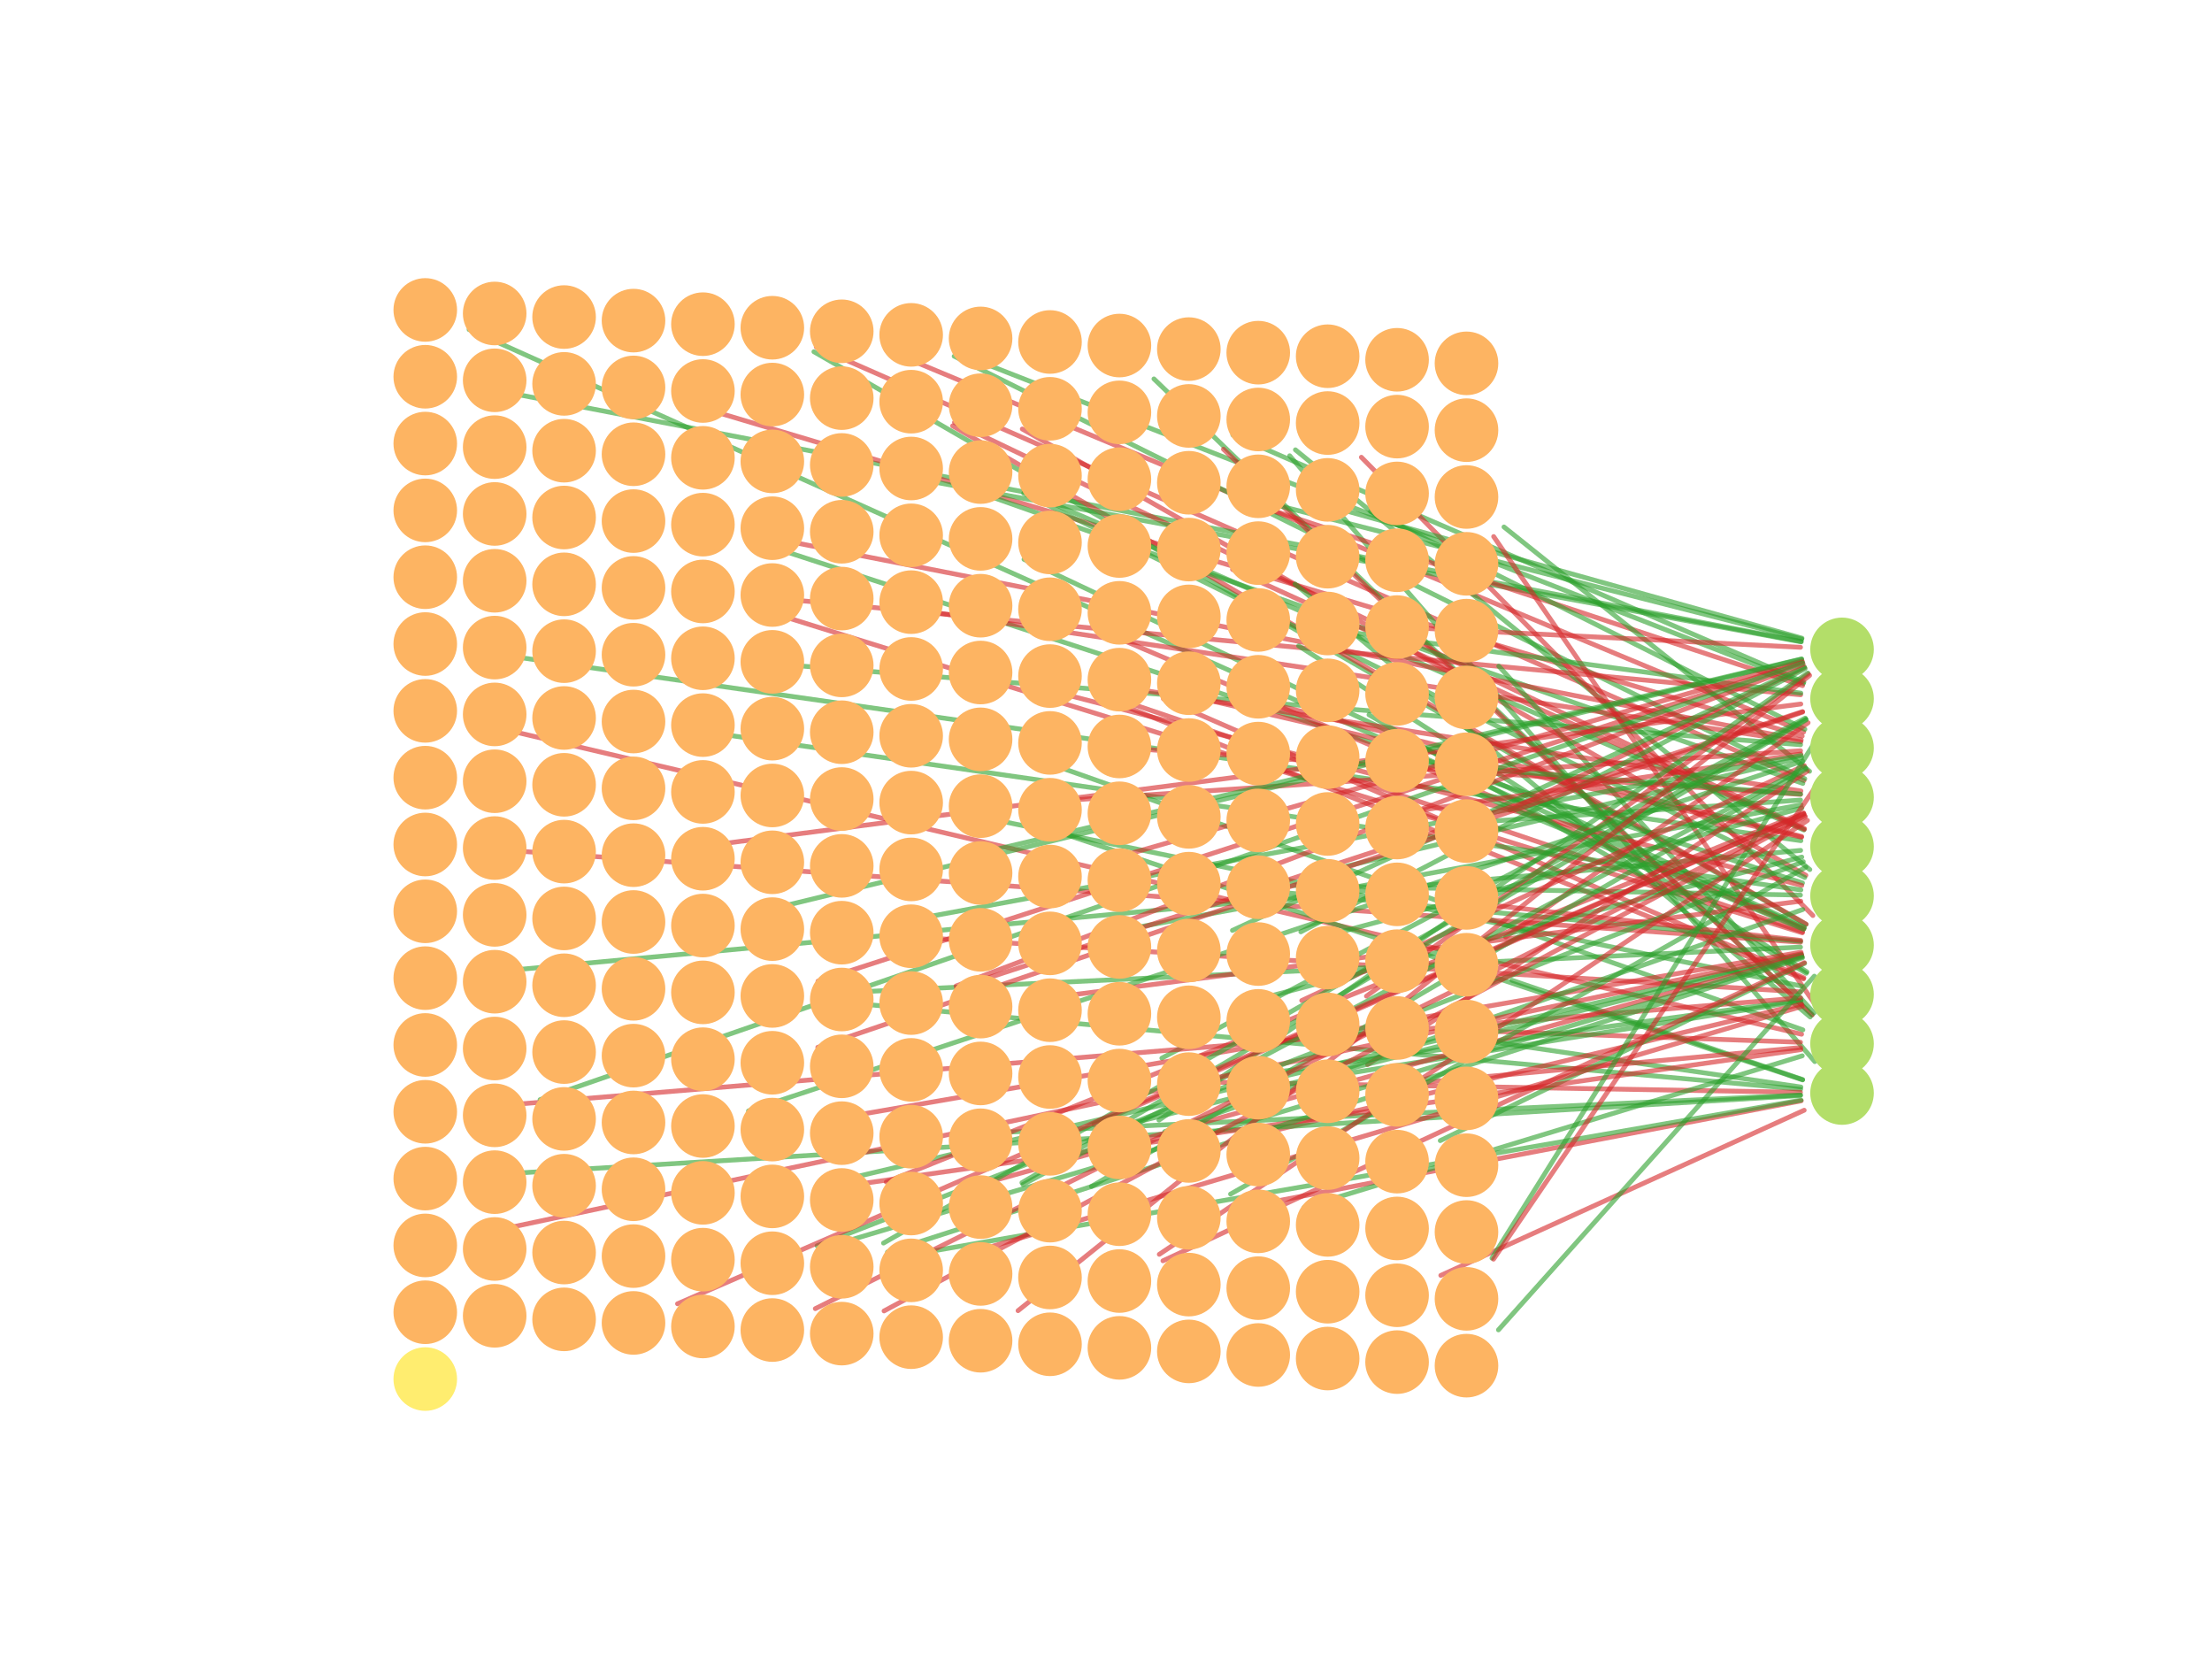 <?xml version="1.0" encoding="utf-8" standalone="no"?>
<!DOCTYPE svg PUBLIC "-//W3C//DTD SVG 1.1//EN"
  "http://www.w3.org/Graphics/SVG/1.1/DTD/svg11.dtd">
<!-- Created with matplotlib (https://matplotlib.org/) -->
<svg height="345.6pt" version="1.1" viewBox="0 0 460.8 345.6" width="460.8pt" xmlns="http://www.w3.org/2000/svg" xmlns:xlink="http://www.w3.org/1999/xlink">
 <defs>
  <style type="text/css">
*{stroke-linecap:butt;stroke-linejoin:round;}
  </style>
 </defs>
 <g id="figure_1">
  <g id="patch_1">
   <path d="M 0 345.6 
L 460.8 345.6 
L 460.8 0 
L 0 0 
z
" style="fill:#ffffff;"/>
  </g>
  <g id="axes_1">
   <g id="patch_2">
    <path clip-path="url(#pa39a7b15b0)" d="M 97.718 68.657 
Q 236.773 131.002 375.827 193.347 
" style="fill:none;stroke:#2ca02c;stroke-linecap:round;stroke-opacity:0.6;"/>
   </g>
   <g id="patch_3">
    <path clip-path="url(#pa39a7b15b0)" d="M 170.049 72.293 
Q 272.923 117.448 375.797 162.603 
" style="fill:none;stroke:#d62728;stroke-linecap:round;stroke-opacity:0.6;"/>
   </g>
   <g id="patch_4">
    <path clip-path="url(#pa39a7b15b0)" d="M 169.553 73.272 
Q 272.891 132.917 376.23 192.562 
" style="fill:none;stroke:#2ca02c;stroke-linecap:round;stroke-opacity:0.6;"/>
   </g>
   <g id="patch_5">
    <path clip-path="url(#pa39a7b15b0)" d="M 184.583 72.861 
Q 280.159 112.673 375.735 152.486 
" style="fill:none;stroke:#d62728;stroke-linecap:round;stroke-opacity:0.6;"/>
   </g>
   <g id="patch_6">
    <path clip-path="url(#pa39a7b15b0)" d="M 199.125 73.397 
Q 287.395 107.896 375.666 142.396 
" style="fill:none;stroke:#2ca02c;stroke-linecap:round;stroke-opacity:0.6;"/>
   </g>
   <g id="patch_7">
    <path clip-path="url(#pa39a7b15b0)" d="M 198.77 74.207 
Q 287.371 118.219 375.972 162.231 
" style="fill:none;stroke:#2ca02c;stroke-linecap:round;stroke-opacity:0.6;"/>
   </g>
   <g id="patch_8">
    <path clip-path="url(#pa39a7b15b0)" d="M 240.387 78.932 
Q 308.945 145.172 377.503 211.411 
" style="fill:none;stroke:#2ca02c;stroke-linecap:round;stroke-opacity:0.6;"/>
   </g>
   <g id="patch_9">
    <path clip-path="url(#pa39a7b15b0)" d="M 98.412 80.374 
Q 236.82 107.009 375.228 133.643 
" style="fill:none;stroke:#2ca02c;stroke-linecap:round;stroke-opacity:0.6;"/>
   </g>
   <g id="patch_10">
    <path clip-path="url(#pa39a7b15b0)" d="M 141.556 83.569 
Q 258.495 118.455 375.434 153.342 
" style="fill:none;stroke:#d62728;stroke-linecap:round;stroke-opacity:0.6;"/>
   </g>
   <g id="patch_11">
    <path clip-path="url(#pa39a7b15b0)" d="M 198.835 87.989 
Q 287.377 130.305 375.918 172.62 
" style="fill:none;stroke:#d62728;stroke-linecap:round;stroke-opacity:0.6;"/>
   </g>
   <g id="patch_12">
    <path clip-path="url(#pa39a7b15b0)" d="M 198.45 88.72 
Q 287.351 140.623 376.252 192.525 
" style="fill:none;stroke:#d62728;stroke-linecap:round;stroke-opacity:0.6;"/>
   </g>
   <g id="patch_13">
    <path clip-path="url(#pa39a7b15b0)" d="M 212.962 89.368 
Q 294.582 135.851 376.202 182.335 
" style="fill:none;stroke:#d62728;stroke-linecap:round;stroke-opacity:0.6;"/>
   </g>
   <g id="patch_14">
    <path clip-path="url(#pa39a7b15b0)" d="M 256.829 90.616 
Q 316.304 116.361 375.78 142.106 
" style="fill:none;stroke:#2ca02c;stroke-linecap:round;stroke-opacity:0.6;"/>
   </g>
   <g id="patch_15">
    <path clip-path="url(#pa39a7b15b0)" d="M 254.866 93.576 
Q 316.177 152.502 377.487 211.428 
" style="fill:none;stroke:#d62728;stroke-linecap:round;stroke-opacity:0.6;"/>
   </g>
   <g id="patch_16">
    <path clip-path="url(#pa39a7b15b0)" d="M 269.861 93.707 
Q 323.441 137.427 377.02 181.147 
" style="fill:none;stroke:#2ca02c;stroke-linecap:round;stroke-opacity:0.6;"/>
   </g>
   <g id="patch_17">
    <path clip-path="url(#pa39a7b15b0)" d="M 268.665 94.942 
Q 323.361 158.047 378.057 221.152 
" style="fill:none;stroke:#2ca02c;stroke-linecap:round;stroke-opacity:0.6;"/>
   </g>
   <g id="patch_18">
    <path clip-path="url(#pa39a7b15b0)" d="M 283.597 95.255 
Q 330.625 142.988 377.652 190.722 
" style="fill:none;stroke:#d62728;stroke-linecap:round;stroke-opacity:0.6;"/>
   </g>
   <g id="patch_19">
    <path clip-path="url(#pa39a7b15b0)" d="M 185.187 98.669 
Q 280.201 116.189 375.214 133.709 
" style="fill:none;stroke:#2ca02c;stroke-linecap:round;stroke-opacity:0.6;"/>
   </g>
   <g id="patch_20">
    <path clip-path="url(#pa39a7b15b0)" d="M 199.243 100.928 
Q 287.404 132.064 375.564 163.201 
" style="fill:none;stroke:#2ca02c;stroke-linecap:round;stroke-opacity:0.6;"/>
   </g>
   <g id="patch_21">
    <path clip-path="url(#pa39a7b15b0)" d="M 213.444 102.326 
Q 294.616 137.613 375.787 172.901 
" style="fill:none;stroke:#2ca02c;stroke-linecap:round;stroke-opacity:0.6;"/>
   </g>
   <g id="patch_22">
    <path clip-path="url(#pa39a7b15b0)" d="M 213.247 102.754 
Q 294.604 142.777 375.96 182.8 
" style="fill:none;stroke:#2ca02c;stroke-linecap:round;stroke-opacity:0.6;"/>
   </g>
   <g id="patch_23">
    <path clip-path="url(#pa39a7b15b0)" d="M 257.344 103.036 
Q 316.342 118.088 375.341 133.139 
" style="fill:none;stroke:#2ca02c;stroke-linecap:round;stroke-opacity:0.6;"/>
   </g>
   <g id="patch_24">
    <path clip-path="url(#pa39a7b15b0)" d="M 257.153 103.704 
Q 316.329 123.267 375.506 142.829 
" style="fill:none;stroke:#d62728;stroke-linecap:round;stroke-opacity:0.6;"/>
   </g>
   <g id="patch_25">
    <path clip-path="url(#pa39a7b15b0)" d="M 271.747 103.997 
Q 323.568 118.473 375.388 132.949 
" style="fill:none;stroke:#2ca02c;stroke-linecap:round;stroke-opacity:0.6;"/>
   </g>
   <g id="patch_26">
    <path clip-path="url(#pa39a7b15b0)" d="M 285.513 106.533 
Q 330.751 129.232 375.988 151.932 
" style="fill:none;stroke:#2ca02c;stroke-linecap:round;stroke-opacity:0.6;"/>
   </g>
   <g id="patch_27">
    <path clip-path="url(#pa39a7b15b0)" d="M 313.307 109.777 
Q 345.137 135.227 376.967 160.677 
" style="fill:none;stroke:#2ca02c;stroke-linecap:round;stroke-opacity:0.6;"/>
   </g>
   <g id="patch_28">
    <path clip-path="url(#pa39a7b15b0)" d="M 311.158 111.774 
Q 344.994 161.033 378.829 210.293 
" style="fill:none;stroke:#d62728;stroke-linecap:round;stroke-opacity:0.6;"/>
   </g>
   <g id="patch_29">
    <path clip-path="url(#pa39a7b15b0)" d="M 156.248 111.216 
Q 265.739 132.683 375.23 154.15 
" style="fill:none;stroke:#d62728;stroke-linecap:round;stroke-opacity:0.6;"/>
   </g>
   <g id="patch_30">
    <path clip-path="url(#pa39a7b15b0)" d="M 155.937 112.389 
Q 265.716 148.164 375.496 183.939 
" style="fill:none;stroke:#2ca02c;stroke-linecap:round;stroke-opacity:0.6;"/>
   </g>
   <g id="patch_31">
    <path clip-path="url(#pa39a7b15b0)" d="M 213.318 116.525 
Q 294.607 154.86 375.896 193.196 
" style="fill:none;stroke:#2ca02c;stroke-linecap:round;stroke-opacity:0.6;"/>
   </g>
   <g id="patch_32">
    <path clip-path="url(#pa39a7b15b0)" d="M 256.762 118.625 
Q 316.304 145.697 375.845 172.769 
" style="fill:none;stroke:#d62728;stroke-linecap:round;stroke-opacity:0.6;"/>
   </g>
   <g id="patch_33">
    <path clip-path="url(#pa39a7b15b0)" d="M 269.772 121.661 
Q 323.435 166.758 377.098 211.855 
" style="fill:none;stroke:#2ca02c;stroke-linecap:round;stroke-opacity:0.6;"/>
   </g>
   <g id="patch_34">
    <path clip-path="url(#pa39a7b15b0)" d="M 156.386 124.149 
Q 265.748 134.443 375.11 144.737 
" style="fill:none;stroke:#d62728;stroke-linecap:round;stroke-opacity:0.6;"/>
   </g>
   <g id="patch_35">
    <path clip-path="url(#pa39a7b15b0)" d="M 155.98 126.176 
Q 265.721 160.25 375.463 194.324 
" style="fill:none;stroke:#d62728;stroke-linecap:round;stroke-opacity:0.6;"/>
   </g>
   <g id="patch_36">
    <path clip-path="url(#pa39a7b15b0)" d="M 185.244 126.173 
Q 280.203 140.355 375.162 154.537 
" style="fill:none;stroke:#d62728;stroke-linecap:round;stroke-opacity:0.6;"/>
   </g>
   <g id="patch_37">
    <path clip-path="url(#pa39a7b15b0)" d="M 227.941 130.825 
Q 301.848 162.167 375.755 193.509 
" style="fill:none;stroke:#d62728;stroke-linecap:round;stroke-opacity:0.6;"/>
   </g>
   <g id="patch_38">
    <path clip-path="url(#pa39a7b15b0)" d="M 272.029 130.484 
Q 323.59 137.437 375.15 144.391 
" style="fill:none;stroke:#2ca02c;stroke-linecap:round;stroke-opacity:0.6;"/>
   </g>
   <g id="patch_39">
    <path clip-path="url(#pa39a7b15b0)" d="M 270.53 134.544 
Q 323.484 168.513 376.438 202.481 
" style="fill:none;stroke:#2ca02c;stroke-linecap:round;stroke-opacity:0.6;"/>
   </g>
   <g id="patch_40">
    <path clip-path="url(#pa39a7b15b0)" d="M 286.566 130.391 
Q 330.824 132.618 375.081 134.844 
" style="fill:none;stroke:#d62728;stroke-linecap:round;stroke-opacity:0.6;"/>
   </g>
   <g id="patch_41">
    <path clip-path="url(#pa39a7b15b0)" d="M 312.223 138.77 
Q 345.064 174.896 377.906 211.021 
" style="fill:none;stroke:#2ca02c;stroke-linecap:round;stroke-opacity:0.6;"/>
   </g>
   <g id="patch_42">
    <path clip-path="url(#pa39a7b15b0)" d="M 98.493 135.58 
Q 236.827 155.354 375.16 175.129 
" style="fill:none;stroke:#2ca02c;stroke-linecap:round;stroke-opacity:0.6;"/>
   </g>
   <g id="patch_43">
    <path clip-path="url(#pa39a7b15b0)" d="M 156.4 137.916 
Q 265.748 146.527 375.096 155.137 
" style="fill:none;stroke:#2ca02c;stroke-linecap:round;stroke-opacity:0.6;"/>
   </g>
   <g id="patch_44">
    <path clip-path="url(#pa39a7b15b0)" d="M 213.954 142.609 
Q 294.652 163.529 375.35 184.45 
" style="fill:none;stroke:#d62728;stroke-linecap:round;stroke-opacity:0.6;"/>
   </g>
   <g id="patch_45">
    <path clip-path="url(#pa39a7b15b0)" d="M 228.621 142.354 
Q 301.894 153.564 375.167 164.775 
" style="fill:none;stroke:#d62728;stroke-linecap:round;stroke-opacity:0.6;"/>
   </g>
   <g id="patch_46">
    <path clip-path="url(#pa39a7b15b0)" d="M 228.203 144.058 
Q 301.867 169.082 375.531 194.106 
" style="fill:none;stroke:#d62728;stroke-linecap:round;stroke-opacity:0.6;"/>
   </g>
   <g id="patch_47">
    <path clip-path="url(#pa39a7b15b0)" d="M 228.012 144.57 
Q 301.854 174.25 375.697 203.93 
" style="fill:none;stroke:#d62728;stroke-linecap:round;stroke-opacity:0.6;"/>
   </g>
   <g id="patch_48">
    <path clip-path="url(#pa39a7b15b0)" d="M 242.939 143.833 
Q 309.117 159.12 375.296 174.406 
" style="fill:none;stroke:#d62728;stroke-linecap:round;stroke-opacity:0.6;"/>
   </g>
   <g id="patch_49">
    <path clip-path="url(#pa39a7b15b0)" d="M 242.362 145.576 
Q 309.075 174.638 375.788 203.699 
" style="fill:none;stroke:#d62728;stroke-linecap:round;stroke-opacity:0.6;"/>
   </g>
   <g id="patch_50">
    <path clip-path="url(#pa39a7b15b0)" d="M 257.36 144.752 
Q 316.344 159.502 375.327 174.252 
" style="fill:none;stroke:#d62728;stroke-linecap:round;stroke-opacity:0.6;"/>
   </g>
   <g id="patch_51">
    <path clip-path="url(#pa39a7b15b0)" d="M 285.186 148.899 
Q 330.731 175.825 376.275 202.752 
" style="fill:none;stroke:#2ca02c;stroke-linecap:round;stroke-opacity:0.6;"/>
   </g>
   <g id="patch_52">
    <path clip-path="url(#pa39a7b15b0)" d="M 98.322 150.371 
Q 236.813 182.909 375.303 215.448 
" style="fill:none;stroke:#d62728;stroke-linecap:round;stroke-opacity:0.6;"/>
   </g>
   <g id="patch_53">
    <path clip-path="url(#pa39a7b15b0)" d="M 141.871 151.738 
Q 258.514 168.562 375.157 185.386 
" style="fill:none;stroke:#2ca02c;stroke-linecap:round;stroke-opacity:0.6;"/>
   </g>
   <g id="patch_54">
    <path clip-path="url(#pa39a7b15b0)" d="M 213.702 157.35 
Q 294.634 185.947 375.566 214.543 
" style="fill:none;stroke:#2ca02c;stroke-linecap:round;stroke-opacity:0.6;"/>
   </g>
   <g id="patch_55">
    <path clip-path="url(#pa39a7b15b0)" d="M 228.712 155.446 
Q 301.899 160.469 375.087 165.492 
" style="fill:none;stroke:#d62728;stroke-linecap:round;stroke-opacity:0.6;"/>
   </g>
   <g id="patch_56">
    <path clip-path="url(#pa39a7b15b0)" d="M 286.547 158.506 
Q 330.822 161.959 375.097 165.412 
" style="fill:none;stroke:#2ca02c;stroke-linecap:round;stroke-opacity:0.6;"/>
   </g>
   <g id="patch_57">
    <path clip-path="url(#pa39a7b15b0)" d="M 300.273 162.298 
Q 338.002 177.937 375.73 193.575 
" style="fill:none;stroke:#2ca02c;stroke-linecap:round;stroke-opacity:0.6;"/>
   </g>
   <g id="patch_58">
    <path clip-path="url(#pa39a7b15b0)" d="M 199.61 169.216 
Q 287.429 187.314 375.249 205.411 
" style="fill:none;stroke:#2ca02c;stroke-linecap:round;stroke-opacity:0.6;"/>
   </g>
   <g id="patch_59">
    <path clip-path="url(#pa39a7b15b0)" d="M 214.249 167.265 
Q 294.67 161.833 375.09 156.4 
" style="fill:none;stroke:#d62728;stroke-linecap:round;stroke-opacity:0.6;"/>
   </g>
   <g id="patch_60">
    <path clip-path="url(#pa39a7b15b0)" d="M 213.762 171.098 
Q 294.637 198.029 375.511 224.96 
" style="fill:none;stroke:#2ca02c;stroke-linecap:round;stroke-opacity:0.6;"/>
   </g>
   <g id="patch_61">
    <path clip-path="url(#pa39a7b15b0)" d="M 286.468 170.187 
Q 330.815 163.635 375.161 157.083 
" style="fill:none;stroke:#d62728;stroke-linecap:round;stroke-opacity:0.6;"/>
   </g>
   <g id="patch_62">
    <path clip-path="url(#pa39a7b15b0)" d="M 301.014 171.712 
Q 338.052 169.192 375.09 166.673 
" style="fill:none;stroke:#2ca02c;stroke-linecap:round;stroke-opacity:0.6;"/>
   </g>
   <g id="patch_63">
    <path clip-path="url(#pa39a7b15b0)" d="M 314.501 168.776 
Q 345.217 153.914 375.934 139.051 
" style="fill:none;stroke:#d62728;stroke-linecap:round;stroke-opacity:0.6;"/>
   </g>
   <g id="patch_64">
    <path clip-path="url(#pa39a7b15b0)" d="M 98.565 176.633 
Q 236.829 186.455 375.093 196.277 
" style="fill:none;stroke:#d62728;stroke-linecap:round;stroke-opacity:0.6;"/>
   </g>
   <g id="patch_65">
    <path clip-path="url(#pa39a7b15b0)" d="M 141.886 176.866 
Q 258.515 161.763 375.143 146.66 
" style="fill:none;stroke:#d62728;stroke-linecap:round;stroke-opacity:0.6;"/>
   </g>
   <g id="patch_66">
    <path clip-path="url(#pa39a7b15b0)" d="M 199.545 178.817 
Q 287.423 158.044 375.302 137.272 
" style="fill:none;stroke:#2ca02c;stroke-linecap:round;stroke-opacity:0.6;"/>
   </g>
   <g id="patch_67">
    <path clip-path="url(#pa39a7b15b0)" d="M 228.349 179.843 
Q 301.879 158.755 375.408 137.666 
" style="fill:none;stroke:#d62728;stroke-linecap:round;stroke-opacity:0.6;"/>
   </g>
   <g id="patch_68">
    <path clip-path="url(#pa39a7b15b0)" d="M 257.651 184.271 
Q 316.36 185.366 375.069 186.461 
" style="fill:none;stroke:#2ca02c;stroke-linecap:round;stroke-opacity:0.6;"/>
   </g>
   <g id="patch_69">
    <path clip-path="url(#pa39a7b15b0)" d="M 257.609 185.021 
Q 316.357 190.55 375.105 196.079 
" style="fill:none;stroke:#2ca02c;stroke-linecap:round;stroke-opacity:0.6;"/>
   </g>
   <g id="patch_70">
    <path clip-path="url(#pa39a7b15b0)" d="M 271.843 182.506 
Q 323.575 170.166 375.307 157.826 
" style="fill:none;stroke:#2ca02c;stroke-linecap:round;stroke-opacity:0.6;"/>
   </g>
   <g id="patch_71">
    <path clip-path="url(#pa39a7b15b0)" d="M 300.974 187.444 
Q 338.05 191.677 375.126 195.909 
" style="fill:none;stroke:#d62728;stroke-linecap:round;stroke-opacity:0.6;"/>
   </g>
   <g id="patch_72">
    <path clip-path="url(#pa39a7b15b0)" d="M 156.147 190.456 
Q 265.731 163.888 375.316 137.319 
" style="fill:none;stroke:#2ca02c;stroke-linecap:round;stroke-opacity:0.6;"/>
   </g>
   <g id="patch_73">
    <path clip-path="url(#pa39a7b15b0)" d="M 185.187 192.479 
Q 280.201 174.934 375.214 157.389 
" style="fill:none;stroke:#2ca02c;stroke-linecap:round;stroke-opacity:0.6;"/>
   </g>
   <g id="patch_74">
    <path clip-path="url(#pa39a7b15b0)" d="M 185.334 194.911 
Q 280.21 200.769 375.087 206.626 
" style="fill:none;stroke:#d62728;stroke-linecap:round;stroke-opacity:0.6;"/>
   </g>
   <g id="patch_75">
    <path clip-path="url(#pa39a7b15b0)" d="M 228.571 194.706 
Q 301.891 181.181 375.212 167.656 
" style="fill:none;stroke:#2ca02c;stroke-linecap:round;stroke-opacity:0.6;"/>
   </g>
   <g id="patch_76">
    <path clip-path="url(#pa39a7b15b0)" d="M 256.737 193.818 
Q 316.302 166.361 375.867 138.904 
" style="fill:none;stroke:#2ca02c;stroke-linecap:round;stroke-opacity:0.6;"/>
   </g>
   <g id="patch_77">
    <path clip-path="url(#pa39a7b15b0)" d="M 270.982 194.119 
Q 323.518 166.702 376.054 139.286 
" style="fill:none;stroke:#2ca02c;stroke-linecap:round;stroke-opacity:0.6;"/>
   </g>
   <g id="patch_78">
    <path clip-path="url(#pa39a7b15b0)" d="M 271.777 196.152 
Q 323.57 182.242 375.363 168.332 
" style="fill:none;stroke:#2ca02c;stroke-linecap:round;stroke-opacity:0.6;"/>
   </g>
   <g id="patch_79">
    <path clip-path="url(#pa39a7b15b0)" d="M 313.655 195.192 
Q 345.159 172.874 376.662 150.555 
" style="fill:none;stroke:#d62728;stroke-linecap:round;stroke-opacity:0.6;"/>
   </g>
   <g id="patch_80">
    <path clip-path="url(#pa39a7b15b0)" d="M 314.959 204.204 
Q 345.246 214.55 375.533 224.896 
" style="fill:none;stroke:#2ca02c;stroke-linecap:round;stroke-opacity:0.6;"/>
   </g>
   <g id="patch_81">
    <path clip-path="url(#pa39a7b15b0)" d="M 98.547 202.839 
Q 236.828 189.997 375.11 177.154 
" style="fill:none;stroke:#2ca02c;stroke-linecap:round;stroke-opacity:0.6;"/>
   </g>
   <g id="patch_82">
    <path clip-path="url(#pa39a7b15b0)" d="M 170.403 204.392 
Q 272.947 171.17 375.492 137.949 
" style="fill:none;stroke:#d62728;stroke-linecap:round;stroke-opacity:0.6;"/>
   </g>
   <g id="patch_83">
    <path clip-path="url(#pa39a7b15b0)" d="M 170.879 206.999 
Q 272.98 202.15 375.081 197.302 
" style="fill:none;stroke:#2ca02c;stroke-linecap:round;stroke-opacity:0.6;"/>
   </g>
   <g id="patch_84">
    <path clip-path="url(#pa39a7b15b0)" d="M 170.852 208.377 
Q 272.979 217.645 375.106 226.914 
" style="fill:none;stroke:#2ca02c;stroke-linecap:round;stroke-opacity:0.6;"/>
   </g>
   <g id="patch_85">
    <path clip-path="url(#pa39a7b15b0)" d="M 199.161 205.405 
Q 287.397 171.881 375.633 138.356 
" style="fill:none;stroke:#d62728;stroke-linecap:round;stroke-opacity:0.6;"/>
   </g>
   <g id="patch_86">
    <path clip-path="url(#pa39a7b15b0)" d="M 199.32 205.848 
Q 287.41 177.044 375.5 148.239 
" style="fill:none;stroke:#d62728;stroke-linecap:round;stroke-opacity:0.6;"/>
   </g>
   <g id="patch_87">
    <path clip-path="url(#pa39a7b15b0)" d="M 214.195 208.423 
Q 294.667 198.075 375.139 187.727 
" style="fill:none;stroke:#d62728;stroke-linecap:round;stroke-opacity:0.6;"/>
   </g>
   <g id="patch_88">
    <path clip-path="url(#pa39a7b15b0)" d="M 257.327 209.396 
Q 316.337 193.971 375.348 178.545 
" style="fill:none;stroke:#2ca02c;stroke-linecap:round;stroke-opacity:0.6;"/>
   </g>
   <g id="patch_89">
    <path clip-path="url(#pa39a7b15b0)" d="M 271.175 208.431 
Q 323.528 183.958 375.881 159.486 
" style="fill:none;stroke:#d62728;stroke-linecap:round;stroke-opacity:0.6;"/>
   </g>
   <g id="patch_90">
    <path clip-path="url(#pa39a7b15b0)" d="M 284.657 207.517 
Q 330.694 173.95 376.731 140.383 
" style="fill:none;stroke:#d62728;stroke-linecap:round;stroke-opacity:0.6;"/>
   </g>
   <g id="patch_91">
    <path clip-path="url(#pa39a7b15b0)" d="M 301.031 214.503 
Q 338.054 215.813 375.076 217.122 
" style="fill:none;stroke:#d62728;stroke-linecap:round;stroke-opacity:0.6;"/>
   </g>
   <g id="patch_92">
    <path clip-path="url(#pa39a7b15b0)" d="M 300.929 215.596 
Q 338.045 221.02 375.162 226.444 
" style="fill:none;stroke:#2ca02c;stroke-linecap:round;stroke-opacity:0.6;"/>
   </g>
   <g id="patch_93">
    <path clip-path="url(#pa39a7b15b0)" d="M 170.362 218.17 
Q 272.945 183.255 375.529 148.339 
" style="fill:none;stroke:#d62728;stroke-linecap:round;stroke-opacity:0.6;"/>
   </g>
   <g id="patch_94">
    <path clip-path="url(#pa39a7b15b0)" d="M 242.036 220.43 
Q 309.054 185.013 376.072 149.595 
" style="fill:none;stroke:#2ca02c;stroke-linecap:round;stroke-opacity:0.6;"/>
   </g>
   <g id="patch_95">
    <path clip-path="url(#pa39a7b15b0)" d="M 243.196 225.275 
Q 309.134 226.411 375.071 227.547 
" style="fill:none;stroke:#d62728;stroke-linecap:round;stroke-opacity:0.6;"/>
   </g>
   <g id="patch_96">
    <path clip-path="url(#pa39a7b15b0)" d="M 257.559 224.484 
Q 316.354 216.411 375.148 208.338 
" style="fill:none;stroke:#2ca02c;stroke-linecap:round;stroke-opacity:0.6;"/>
   </g>
   <g id="patch_97">
    <path clip-path="url(#pa39a7b15b0)" d="M 271.992 225.009 
Q 323.587 216.767 375.181 208.525 
" style="fill:none;stroke:#2ca02c;stroke-linecap:round;stroke-opacity:0.6;"/>
   </g>
   <g id="patch_98">
    <path clip-path="url(#pa39a7b15b0)" d="M 284.892 221.778 
Q 330.708 191.202 376.524 160.626 
" style="fill:none;stroke:#d62728;stroke-linecap:round;stroke-opacity:0.6;"/>
   </g>
   <g id="patch_99">
    <path clip-path="url(#pa39a7b15b0)" d="M 286.534 226.408 
Q 330.821 222.316 375.107 218.225 
" style="fill:none;stroke:#d62728;stroke-linecap:round;stroke-opacity:0.6;"/>
   </g>
   <g id="patch_100">
    <path clip-path="url(#pa39a7b15b0)" d="M 98.556 230.778 
Q 236.829 219.326 375.101 207.874 
" style="fill:none;stroke:#d62728;stroke-linecap:round;stroke-opacity:0.6;"/>
   </g>
   <g id="patch_101">
    <path clip-path="url(#pa39a7b15b0)" d="M 112.502 229.077 
Q 244.025 183.593 375.548 138.109 
" style="fill:none;stroke:#2ca02c;stroke-linecap:round;stroke-opacity:0.6;"/>
   </g>
   <g id="patch_102">
    <path clip-path="url(#pa39a7b15b0)" d="M 155.922 231.422 
Q 265.716 194.983 375.509 158.545 
" style="fill:none;stroke:#2ca02c;stroke-linecap:round;stroke-opacity:0.6;"/>
   </g>
   <g id="patch_103">
    <path clip-path="url(#pa39a7b15b0)" d="M 170.75 233.613 
Q 272.971 215.988 375.193 198.363 
" style="fill:none;stroke:#d62728;stroke-linecap:round;stroke-opacity:0.6;"/>
   </g>
   <g id="patch_104">
    <path clip-path="url(#pa39a7b15b0)" d="M 199.8 236.328 
Q 287.439 232.215 375.078 228.103 
" style="fill:none;stroke:#2ca02c;stroke-linecap:round;stroke-opacity:0.6;"/>
   </g>
   <g id="patch_105">
    <path clip-path="url(#pa39a7b15b0)" d="M 227.896 234.272 
Q 301.846 201.914 375.795 169.557 
" style="fill:none;stroke:#d62728;stroke-linecap:round;stroke-opacity:0.6;"/>
   </g>
   <g id="patch_106">
    <path clip-path="url(#pa39a7b15b0)" d="M 228.435 235.847 
Q 301.881 217.423 375.328 198.999 
" style="fill:none;stroke:#2ca02c;stroke-linecap:round;stroke-opacity:0.6;"/>
   </g>
   <g id="patch_107">
    <path clip-path="url(#pa39a7b15b0)" d="M 241.43 233.347 
Q 309.013 186.771 376.597 140.195 
" style="fill:none;stroke:#2ca02c;stroke-linecap:round;stroke-opacity:0.6;"/>
   </g>
   <g id="patch_108">
    <path clip-path="url(#pa39a7b15b0)" d="M 242.635 235.736 
Q 309.094 212.602 375.553 189.469 
" style="fill:none;stroke:#2ca02c;stroke-linecap:round;stroke-opacity:0.6;"/>
   </g>
   <g id="patch_109">
    <path clip-path="url(#pa39a7b15b0)" d="M 257.377 237.435 
Q 316.341 223.307 375.305 209.178 
" style="fill:none;stroke:#d62728;stroke-linecap:round;stroke-opacity:0.6;"/>
   </g>
   <g id="patch_110">
    <path clip-path="url(#pa39a7b15b0)" d="M 300.03 237.615 
Q 337.986 219.147 375.942 200.68 
" style="fill:none;stroke:#2ca02c;stroke-linecap:round;stroke-opacity:0.6;"/>
   </g>
   <g id="patch_111">
    <path clip-path="url(#pa39a7b15b0)" d="M 98.574 244.921 
Q 236.829 236.57 375.085 228.219 
" style="fill:none;stroke:#2ca02c;stroke-linecap:round;stroke-opacity:0.6;"/>
   </g>
   <g id="patch_112">
    <path clip-path="url(#pa39a7b15b0)" d="M 170.627 246.946 
Q 272.963 222.909 375.299 198.871 
" style="fill:none;stroke:#2ca02c;stroke-linecap:round;stroke-opacity:0.6;"/>
   </g>
   <g id="patch_113">
    <path clip-path="url(#pa39a7b15b0)" d="M 170.79 247.82 
Q 272.973 233.236 375.156 218.652 
" style="fill:none;stroke:#d62728;stroke-linecap:round;stroke-opacity:0.6;"/>
   </g>
   <g id="patch_114">
    <path clip-path="url(#pa39a7b15b0)" d="M 184.628 246.241 
Q 280.161 207.781 375.695 169.32 
" style="fill:none;stroke:#d62728;stroke-linecap:round;stroke-opacity:0.6;"/>
   </g>
   <g id="patch_115">
    <path clip-path="url(#pa39a7b15b0)" d="M 199.451 248.042 
Q 287.419 223.624 375.387 199.207 
" style="fill:none;stroke:#d62728;stroke-linecap:round;stroke-opacity:0.6;"/>
   </g>
   <g id="patch_116">
    <path clip-path="url(#pa39a7b15b0)" d="M 212.886 246.376 
Q 294.579 198.163 376.272 149.95 
" style="fill:none;stroke:#2ca02c;stroke-linecap:round;stroke-opacity:0.6;"/>
   </g>
   <g id="patch_117">
    <path clip-path="url(#pa39a7b15b0)" d="M 213.099 246.755 
Q 294.594 203.322 376.089 159.889 
" style="fill:none;stroke:#2ca02c;stroke-linecap:round;stroke-opacity:0.6;"/>
   </g>
   <g id="patch_118">
    <path clip-path="url(#pa39a7b15b0)" d="M 227.367 247.157 
Q 301.809 203.672 376.25 160.186 
" style="fill:none;stroke:#2ca02c;stroke-linecap:round;stroke-opacity:0.6;"/>
   </g>
   <g id="patch_119">
    <path clip-path="url(#pa39a7b15b0)" d="M 256.347 248.745 
Q 316.274 214.689 376.2 180.633 
" style="fill:none;stroke:#2ca02c;stroke-linecap:round;stroke-opacity:0.6;"/>
   </g>
   <g id="patch_120">
    <path clip-path="url(#pa39a7b15b0)" d="M 257.476 251.809 
Q 316.352 240.565 375.227 229.321 
" style="fill:none;stroke:#d62728;stroke-linecap:round;stroke-opacity:0.6;"/>
   </g>
   <g id="patch_121">
    <path clip-path="url(#pa39a7b15b0)" d="M 271.68 251.516 
Q 323.562 235.733 375.445 219.949 
" style="fill:none;stroke:#2ca02c;stroke-linecap:round;stroke-opacity:0.6;"/>
   </g>
   <g id="patch_122">
    <path clip-path="url(#pa39a7b15b0)" d="M 98.376 257.369 
Q 236.819 228.028 375.261 198.686 
" style="fill:none;stroke:#d62728;stroke-linecap:round;stroke-opacity:0.6;"/>
   </g>
   <g id="patch_123">
    <path clip-path="url(#pa39a7b15b0)" d="M 170.212 259.523 
Q 272.936 219.51 375.66 179.497 
" style="fill:none;stroke:#2ca02c;stroke-linecap:round;stroke-opacity:0.6;"/>
   </g>
   <g id="patch_124">
    <path clip-path="url(#pa39a7b15b0)" d="M 170.478 260.303 
Q 272.953 229.831 375.429 199.359 
" style="fill:none;stroke:#2ca02c;stroke-linecap:round;stroke-opacity:0.6;"/>
   </g>
   <g id="patch_125">
    <path clip-path="url(#pa39a7b15b0)" d="M 184.049 258.956 
Q 280.125 204.39 376.201 149.824 
" style="fill:none;stroke:#2ca02c;stroke-linecap:round;stroke-opacity:0.6;"/>
   </g>
   <g id="patch_126">
    <path clip-path="url(#pa39a7b15b0)" d="M 184.876 260.833 
Q 280.181 230.187 375.486 199.542 
" style="fill:none;stroke:#2ca02c;stroke-linecap:round;stroke-opacity:0.6;"/>
   </g>
   <g id="patch_127">
    <path clip-path="url(#pa39a7b15b0)" d="M 185.206 262.183 
Q 280.202 245.681 375.197 229.179 
" style="fill:none;stroke:#2ca02c;stroke-linecap:round;stroke-opacity:0.6;"/>
   </g>
   <g id="patch_128">
    <path clip-path="url(#pa39a7b15b0)" d="M 199.403 261.794 
Q 287.414 235.708 375.425 209.621 
" style="fill:none;stroke:#d62728;stroke-linecap:round;stroke-opacity:0.6;"/>
   </g>
   <g id="patch_129">
    <path clip-path="url(#pa39a7b15b0)" d="M 241.503 261.3 
Q 309.017 216.102 376.532 170.904 
" style="fill:none;stroke:#d62728;stroke-linecap:round;stroke-opacity:0.6;"/>
   </g>
   <g id="patch_130">
    <path clip-path="url(#pa39a7b15b0)" d="M 242.261 262.648 
Q 309.069 231.595 375.877 200.541 
" style="fill:none;stroke:#d62728;stroke-linecap:round;stroke-opacity:0.6;"/>
   </g>
   <g id="patch_131">
    <path clip-path="url(#pa39a7b15b0)" d="M 300.143 265.691 
Q 337.994 248.486 375.845 231.281 
" style="fill:none;stroke:#d62728;stroke-linecap:round;stroke-opacity:0.6;"/>
   </g>
   <g id="patch_132">
    <path clip-path="url(#pa39a7b15b0)" d="M 310.8 262.098 
Q 344.967 207.495 379.134 152.893 
" style="fill:none;stroke:#2ca02c;stroke-linecap:round;stroke-opacity:0.6;"/>
   </g>
   <g id="patch_133">
    <path clip-path="url(#pa39a7b15b0)" d="M 311.129 262.31 
Q 344.992 212.64 378.854 162.97 
" style="fill:none;stroke:#d62728;stroke-linecap:round;stroke-opacity:0.6;"/>
   </g>
   <g id="patch_134">
    <path clip-path="url(#pa39a7b15b0)" d="M 141.141 271.601 
Q 258.466 220.57 375.79 169.539 
" style="fill:none;stroke:#d62728;stroke-linecap:round;stroke-opacity:0.6;"/>
   </g>
   <g id="patch_135">
    <path clip-path="url(#pa39a7b15b0)" d="M 169.845 272.614 
Q 272.912 221.28 375.979 169.946 
" style="fill:none;stroke:#d62728;stroke-linecap:round;stroke-opacity:0.6;"/>
   </g>
   <g id="patch_136">
    <path clip-path="url(#pa39a7b15b0)" d="M 184.163 273.091 
Q 280.13 221.635 376.096 170.178 
" style="fill:none;stroke:#d62728;stroke-linecap:round;stroke-opacity:0.6;"/>
   </g>
   <g id="patch_137">
    <path clip-path="url(#pa39a7b15b0)" d="M 212.075 273.038 
Q 294.525 206.869 376.975 140.701 
" style="fill:none;stroke:#d62728;stroke-linecap:round;stroke-opacity:0.6;"/>
   </g>
   <g id="patch_138">
    <path clip-path="url(#pa39a7b15b0)" d="M 312.156 277.036 
Q 345.059 240.193 377.962 203.35 
" style="fill:none;stroke:#2ca02c;stroke-linecap:round;stroke-opacity:0.6;"/>
   </g>
   <g id="PathCollection_1">
    <defs>
     <path d="M 0 6.124 
C 1.624 6.124 3.182 5.478 4.33 4.33 
C 5.478 3.182 6.124 1.624 6.124 0 
C 6.124 -1.624 5.478 -3.182 4.33 -4.33 
C 3.182 -5.478 1.624 -6.124 0 -6.124 
C -1.624 -6.124 -3.182 -5.478 -4.33 -4.33 
C -5.478 -3.182 -6.124 -1.624 -6.124 0 
C -6.124 1.624 -5.478 3.182 -4.33 4.33 
C -3.182 5.478 -1.624 6.124 0 6.124 
z
" id="C0_0_5edaed9374"/>
    </defs>
    <g clip-path="url(#pa39a7b15b0)">
     <use style="fill:#fdb462;stroke:#fdb462;" x="88.59" xlink:href="#C0_0_5edaed9374" y="64.564"/>
    </g>
    <g clip-path="url(#pa39a7b15b0)">
     <use style="fill:#fdb462;stroke:#fdb462;" x="103.05" xlink:href="#C0_0_5edaed9374" y="65.306"/>
    </g>
    <g clip-path="url(#pa39a7b15b0)">
     <use style="fill:#fdb462;stroke:#fdb462;" x="117.511" xlink:href="#C0_0_5edaed9374" y="66.048"/>
    </g>
    <g clip-path="url(#pa39a7b15b0)">
     <use style="fill:#fdb462;stroke:#fdb462;" x="131.971" xlink:href="#C0_0_5edaed9374" y="66.79"/>
    </g>
    <g clip-path="url(#pa39a7b15b0)">
     <use style="fill:#fdb462;stroke:#fdb462;" x="146.432" xlink:href="#C0_0_5edaed9374" y="67.532"/>
    </g>
    <g clip-path="url(#pa39a7b15b0)">
     <use style="fill:#fdb462;stroke:#fdb462;" x="160.892" xlink:href="#C0_0_5edaed9374" y="68.274"/>
    </g>
    <g clip-path="url(#pa39a7b15b0)">
     <use style="fill:#fdb462;stroke:#fdb462;" x="175.353" xlink:href="#C0_0_5edaed9374" y="69.016"/>
    </g>
    <g clip-path="url(#pa39a7b15b0)">
     <use style="fill:#fdb462;stroke:#fdb462;" x="189.813" xlink:href="#C0_0_5edaed9374" y="69.757"/>
    </g>
    <g clip-path="url(#pa39a7b15b0)">
     <use style="fill:#fdb462;stroke:#fdb462;" x="204.274" xlink:href="#C0_0_5edaed9374" y="70.499"/>
    </g>
    <g clip-path="url(#pa39a7b15b0)">
     <use style="fill:#fdb462;stroke:#fdb462;" x="218.734" xlink:href="#C0_0_5edaed9374" y="71.241"/>
    </g>
    <g clip-path="url(#pa39a7b15b0)">
     <use style="fill:#fdb462;stroke:#fdb462;" x="233.195" xlink:href="#C0_0_5edaed9374" y="71.983"/>
    </g>
    <g clip-path="url(#pa39a7b15b0)">
     <use style="fill:#fdb462;stroke:#fdb462;" x="247.655" xlink:href="#C0_0_5edaed9374" y="72.725"/>
    </g>
    <g clip-path="url(#pa39a7b15b0)">
     <use style="fill:#fdb462;stroke:#fdb462;" x="262.116" xlink:href="#C0_0_5edaed9374" y="73.467"/>
    </g>
    <g clip-path="url(#pa39a7b15b0)">
     <use style="fill:#fdb462;stroke:#fdb462;" x="276.576" xlink:href="#C0_0_5edaed9374" y="74.209"/>
    </g>
    <g clip-path="url(#pa39a7b15b0)">
     <use style="fill:#fdb462;stroke:#fdb462;" x="291.037" xlink:href="#C0_0_5edaed9374" y="74.951"/>
    </g>
    <g clip-path="url(#pa39a7b15b0)">
     <use style="fill:#fdb462;stroke:#fdb462;" x="305.497" xlink:href="#C0_0_5edaed9374" y="75.692"/>
    </g>
    <g clip-path="url(#pa39a7b15b0)">
     <use style="fill:#fdb462;stroke:#fdb462;" x="88.59" xlink:href="#C0_0_5edaed9374" y="78.484"/>
    </g>
    <g clip-path="url(#pa39a7b15b0)">
     <use style="fill:#fdb462;stroke:#fdb462;" x="103.05" xlink:href="#C0_0_5edaed9374" y="79.226"/>
    </g>
    <g clip-path="url(#pa39a7b15b0)">
     <use style="fill:#fdb462;stroke:#fdb462;" x="117.511" xlink:href="#C0_0_5edaed9374" y="79.968"/>
    </g>
    <g clip-path="url(#pa39a7b15b0)">
     <use style="fill:#fdb462;stroke:#fdb462;" x="131.971" xlink:href="#C0_0_5edaed9374" y="80.71"/>
    </g>
    <g clip-path="url(#pa39a7b15b0)">
     <use style="fill:#fdb462;stroke:#fdb462;" x="146.432" xlink:href="#C0_0_5edaed9374" y="81.452"/>
    </g>
    <g clip-path="url(#pa39a7b15b0)">
     <use style="fill:#fdb462;stroke:#fdb462;" x="160.892" xlink:href="#C0_0_5edaed9374" y="82.194"/>
    </g>
    <g clip-path="url(#pa39a7b15b0)">
     <use style="fill:#fdb462;stroke:#fdb462;" x="175.353" xlink:href="#C0_0_5edaed9374" y="82.936"/>
    </g>
    <g clip-path="url(#pa39a7b15b0)">
     <use style="fill:#fdb462;stroke:#fdb462;" x="189.813" xlink:href="#C0_0_5edaed9374" y="83.677"/>
    </g>
    <g clip-path="url(#pa39a7b15b0)">
     <use style="fill:#fdb462;stroke:#fdb462;" x="204.274" xlink:href="#C0_0_5edaed9374" y="84.419"/>
    </g>
    <g clip-path="url(#pa39a7b15b0)">
     <use style="fill:#fdb462;stroke:#fdb462;" x="218.734" xlink:href="#C0_0_5edaed9374" y="85.161"/>
    </g>
    <g clip-path="url(#pa39a7b15b0)">
     <use style="fill:#fdb462;stroke:#fdb462;" x="233.195" xlink:href="#C0_0_5edaed9374" y="85.903"/>
    </g>
    <g clip-path="url(#pa39a7b15b0)">
     <use style="fill:#fdb462;stroke:#fdb462;" x="247.655" xlink:href="#C0_0_5edaed9374" y="86.645"/>
    </g>
    <g clip-path="url(#pa39a7b15b0)">
     <use style="fill:#fdb462;stroke:#fdb462;" x="262.116" xlink:href="#C0_0_5edaed9374" y="87.387"/>
    </g>
    <g clip-path="url(#pa39a7b15b0)">
     <use style="fill:#fdb462;stroke:#fdb462;" x="276.576" xlink:href="#C0_0_5edaed9374" y="88.129"/>
    </g>
    <g clip-path="url(#pa39a7b15b0)">
     <use style="fill:#fdb462;stroke:#fdb462;" x="291.037" xlink:href="#C0_0_5edaed9374" y="88.871"/>
    </g>
    <g clip-path="url(#pa39a7b15b0)">
     <use style="fill:#fdb462;stroke:#fdb462;" x="305.497" xlink:href="#C0_0_5edaed9374" y="89.612"/>
    </g>
    <g clip-path="url(#pa39a7b15b0)">
     <use style="fill:#fdb462;stroke:#fdb462;" x="88.59" xlink:href="#C0_0_5edaed9374" y="92.404"/>
    </g>
    <g clip-path="url(#pa39a7b15b0)">
     <use style="fill:#fdb462;stroke:#fdb462;" x="103.05" xlink:href="#C0_0_5edaed9374" y="93.146"/>
    </g>
    <g clip-path="url(#pa39a7b15b0)">
     <use style="fill:#fdb462;stroke:#fdb462;" x="117.511" xlink:href="#C0_0_5edaed9374" y="93.888"/>
    </g>
    <g clip-path="url(#pa39a7b15b0)">
     <use style="fill:#fdb462;stroke:#fdb462;" x="131.971" xlink:href="#C0_0_5edaed9374" y="94.63"/>
    </g>
    <g clip-path="url(#pa39a7b15b0)">
     <use style="fill:#fdb462;stroke:#fdb462;" x="146.432" xlink:href="#C0_0_5edaed9374" y="95.372"/>
    </g>
    <g clip-path="url(#pa39a7b15b0)">
     <use style="fill:#fdb462;stroke:#fdb462;" x="160.892" xlink:href="#C0_0_5edaed9374" y="96.114"/>
    </g>
    <g clip-path="url(#pa39a7b15b0)">
     <use style="fill:#fdb462;stroke:#fdb462;" x="175.353" xlink:href="#C0_0_5edaed9374" y="96.856"/>
    </g>
    <g clip-path="url(#pa39a7b15b0)">
     <use style="fill:#fdb462;stroke:#fdb462;" x="189.813" xlink:href="#C0_0_5edaed9374" y="97.597"/>
    </g>
    <g clip-path="url(#pa39a7b15b0)">
     <use style="fill:#fdb462;stroke:#fdb462;" x="204.274" xlink:href="#C0_0_5edaed9374" y="98.339"/>
    </g>
    <g clip-path="url(#pa39a7b15b0)">
     <use style="fill:#fdb462;stroke:#fdb462;" x="218.734" xlink:href="#C0_0_5edaed9374" y="99.081"/>
    </g>
    <g clip-path="url(#pa39a7b15b0)">
     <use style="fill:#fdb462;stroke:#fdb462;" x="233.195" xlink:href="#C0_0_5edaed9374" y="99.823"/>
    </g>
    <g clip-path="url(#pa39a7b15b0)">
     <use style="fill:#fdb462;stroke:#fdb462;" x="247.655" xlink:href="#C0_0_5edaed9374" y="100.565"/>
    </g>
    <g clip-path="url(#pa39a7b15b0)">
     <use style="fill:#fdb462;stroke:#fdb462;" x="262.116" xlink:href="#C0_0_5edaed9374" y="101.307"/>
    </g>
    <g clip-path="url(#pa39a7b15b0)">
     <use style="fill:#fdb462;stroke:#fdb462;" x="276.576" xlink:href="#C0_0_5edaed9374" y="102.049"/>
    </g>
    <g clip-path="url(#pa39a7b15b0)">
     <use style="fill:#fdb462;stroke:#fdb462;" x="291.037" xlink:href="#C0_0_5edaed9374" y="102.791"/>
    </g>
    <g clip-path="url(#pa39a7b15b0)">
     <use style="fill:#fdb462;stroke:#fdb462;" x="305.497" xlink:href="#C0_0_5edaed9374" y="103.532"/>
    </g>
    <g clip-path="url(#pa39a7b15b0)">
     <use style="fill:#fdb462;stroke:#fdb462;" x="88.59" xlink:href="#C0_0_5edaed9374" y="106.324"/>
    </g>
    <g clip-path="url(#pa39a7b15b0)">
     <use style="fill:#fdb462;stroke:#fdb462;" x="103.05" xlink:href="#C0_0_5edaed9374" y="107.066"/>
    </g>
    <g clip-path="url(#pa39a7b15b0)">
     <use style="fill:#fdb462;stroke:#fdb462;" x="117.511" xlink:href="#C0_0_5edaed9374" y="107.808"/>
    </g>
    <g clip-path="url(#pa39a7b15b0)">
     <use style="fill:#fdb462;stroke:#fdb462;" x="131.971" xlink:href="#C0_0_5edaed9374" y="108.55"/>
    </g>
    <g clip-path="url(#pa39a7b15b0)">
     <use style="fill:#fdb462;stroke:#fdb462;" x="146.432" xlink:href="#C0_0_5edaed9374" y="109.292"/>
    </g>
    <g clip-path="url(#pa39a7b15b0)">
     <use style="fill:#fdb462;stroke:#fdb462;" x="160.892" xlink:href="#C0_0_5edaed9374" y="110.034"/>
    </g>
    <g clip-path="url(#pa39a7b15b0)">
     <use style="fill:#fdb462;stroke:#fdb462;" x="175.353" xlink:href="#C0_0_5edaed9374" y="110.775"/>
    </g>
    <g clip-path="url(#pa39a7b15b0)">
     <use style="fill:#fdb462;stroke:#fdb462;" x="189.813" xlink:href="#C0_0_5edaed9374" y="111.517"/>
    </g>
    <g clip-path="url(#pa39a7b15b0)">
     <use style="fill:#fdb462;stroke:#fdb462;" x="204.274" xlink:href="#C0_0_5edaed9374" y="112.259"/>
    </g>
    <g clip-path="url(#pa39a7b15b0)">
     <use style="fill:#fdb462;stroke:#fdb462;" x="218.734" xlink:href="#C0_0_5edaed9374" y="113.001"/>
    </g>
    <g clip-path="url(#pa39a7b15b0)">
     <use style="fill:#fdb462;stroke:#fdb462;" x="233.195" xlink:href="#C0_0_5edaed9374" y="113.743"/>
    </g>
    <g clip-path="url(#pa39a7b15b0)">
     <use style="fill:#fdb462;stroke:#fdb462;" x="247.655" xlink:href="#C0_0_5edaed9374" y="114.485"/>
    </g>
    <g clip-path="url(#pa39a7b15b0)">
     <use style="fill:#fdb462;stroke:#fdb462;" x="262.116" xlink:href="#C0_0_5edaed9374" y="115.227"/>
    </g>
    <g clip-path="url(#pa39a7b15b0)">
     <use style="fill:#fdb462;stroke:#fdb462;" x="276.576" xlink:href="#C0_0_5edaed9374" y="115.969"/>
    </g>
    <g clip-path="url(#pa39a7b15b0)">
     <use style="fill:#fdb462;stroke:#fdb462;" x="291.037" xlink:href="#C0_0_5edaed9374" y="116.71"/>
    </g>
    <g clip-path="url(#pa39a7b15b0)">
     <use style="fill:#fdb462;stroke:#fdb462;" x="305.497" xlink:href="#C0_0_5edaed9374" y="117.452"/>
    </g>
    <g clip-path="url(#pa39a7b15b0)">
     <use style="fill:#fdb462;stroke:#fdb462;" x="88.59" xlink:href="#C0_0_5edaed9374" y="120.244"/>
    </g>
    <g clip-path="url(#pa39a7b15b0)">
     <use style="fill:#fdb462;stroke:#fdb462;" x="103.05" xlink:href="#C0_0_5edaed9374" y="120.986"/>
    </g>
    <g clip-path="url(#pa39a7b15b0)">
     <use style="fill:#fdb462;stroke:#fdb462;" x="117.511" xlink:href="#C0_0_5edaed9374" y="121.728"/>
    </g>
    <g clip-path="url(#pa39a7b15b0)">
     <use style="fill:#fdb462;stroke:#fdb462;" x="131.971" xlink:href="#C0_0_5edaed9374" y="122.47"/>
    </g>
    <g clip-path="url(#pa39a7b15b0)">
     <use style="fill:#fdb462;stroke:#fdb462;" x="146.432" xlink:href="#C0_0_5edaed9374" y="123.212"/>
    </g>
    <g clip-path="url(#pa39a7b15b0)">
     <use style="fill:#fdb462;stroke:#fdb462;" x="160.892" xlink:href="#C0_0_5edaed9374" y="123.954"/>
    </g>
    <g clip-path="url(#pa39a7b15b0)">
     <use style="fill:#fdb462;stroke:#fdb462;" x="175.353" xlink:href="#C0_0_5edaed9374" y="124.695"/>
    </g>
    <g clip-path="url(#pa39a7b15b0)">
     <use style="fill:#fdb462;stroke:#fdb462;" x="189.813" xlink:href="#C0_0_5edaed9374" y="125.437"/>
    </g>
    <g clip-path="url(#pa39a7b15b0)">
     <use style="fill:#fdb462;stroke:#fdb462;" x="204.274" xlink:href="#C0_0_5edaed9374" y="126.179"/>
    </g>
    <g clip-path="url(#pa39a7b15b0)">
     <use style="fill:#fdb462;stroke:#fdb462;" x="218.734" xlink:href="#C0_0_5edaed9374" y="126.921"/>
    </g>
    <g clip-path="url(#pa39a7b15b0)">
     <use style="fill:#fdb462;stroke:#fdb462;" x="233.195" xlink:href="#C0_0_5edaed9374" y="127.663"/>
    </g>
    <g clip-path="url(#pa39a7b15b0)">
     <use style="fill:#fdb462;stroke:#fdb462;" x="247.655" xlink:href="#C0_0_5edaed9374" y="128.405"/>
    </g>
    <g clip-path="url(#pa39a7b15b0)">
     <use style="fill:#fdb462;stroke:#fdb462;" x="262.116" xlink:href="#C0_0_5edaed9374" y="129.147"/>
    </g>
    <g clip-path="url(#pa39a7b15b0)">
     <use style="fill:#fdb462;stroke:#fdb462;" x="276.576" xlink:href="#C0_0_5edaed9374" y="129.889"/>
    </g>
    <g clip-path="url(#pa39a7b15b0)">
     <use style="fill:#fdb462;stroke:#fdb462;" x="291.037" xlink:href="#C0_0_5edaed9374" y="130.63"/>
    </g>
    <g clip-path="url(#pa39a7b15b0)">
     <use style="fill:#fdb462;stroke:#fdb462;" x="305.497" xlink:href="#C0_0_5edaed9374" y="131.372"/>
    </g>
    <g clip-path="url(#pa39a7b15b0)">
     <use style="fill:#fdb462;stroke:#fdb462;" x="88.59" xlink:href="#C0_0_5edaed9374" y="134.164"/>
    </g>
    <g clip-path="url(#pa39a7b15b0)">
     <use style="fill:#fdb462;stroke:#fdb462;" x="103.05" xlink:href="#C0_0_5edaed9374" y="134.906"/>
    </g>
    <g clip-path="url(#pa39a7b15b0)">
     <use style="fill:#fdb462;stroke:#fdb462;" x="117.511" xlink:href="#C0_0_5edaed9374" y="135.648"/>
    </g>
    <g clip-path="url(#pa39a7b15b0)">
     <use style="fill:#fdb462;stroke:#fdb462;" x="131.971" xlink:href="#C0_0_5edaed9374" y="136.39"/>
    </g>
    <g clip-path="url(#pa39a7b15b0)">
     <use style="fill:#fdb462;stroke:#fdb462;" x="146.432" xlink:href="#C0_0_5edaed9374" y="137.132"/>
    </g>
    <g clip-path="url(#pa39a7b15b0)">
     <use style="fill:#fdb462;stroke:#fdb462;" x="160.892" xlink:href="#C0_0_5edaed9374" y="137.873"/>
    </g>
    <g clip-path="url(#pa39a7b15b0)">
     <use style="fill:#fdb462;stroke:#fdb462;" x="175.353" xlink:href="#C0_0_5edaed9374" y="138.615"/>
    </g>
    <g clip-path="url(#pa39a7b15b0)">
     <use style="fill:#fdb462;stroke:#fdb462;" x="189.813" xlink:href="#C0_0_5edaed9374" y="139.357"/>
    </g>
    <g clip-path="url(#pa39a7b15b0)">
     <use style="fill:#fdb462;stroke:#fdb462;" x="204.274" xlink:href="#C0_0_5edaed9374" y="140.099"/>
    </g>
    <g clip-path="url(#pa39a7b15b0)">
     <use style="fill:#fdb462;stroke:#fdb462;" x="218.734" xlink:href="#C0_0_5edaed9374" y="140.841"/>
    </g>
    <g clip-path="url(#pa39a7b15b0)">
     <use style="fill:#fdb462;stroke:#fdb462;" x="233.195" xlink:href="#C0_0_5edaed9374" y="141.583"/>
    </g>
    <g clip-path="url(#pa39a7b15b0)">
     <use style="fill:#fdb462;stroke:#fdb462;" x="247.655" xlink:href="#C0_0_5edaed9374" y="142.325"/>
    </g>
    <g clip-path="url(#pa39a7b15b0)">
     <use style="fill:#fdb462;stroke:#fdb462;" x="262.116" xlink:href="#C0_0_5edaed9374" y="143.067"/>
    </g>
    <g clip-path="url(#pa39a7b15b0)">
     <use style="fill:#fdb462;stroke:#fdb462;" x="276.576" xlink:href="#C0_0_5edaed9374" y="143.808"/>
    </g>
    <g clip-path="url(#pa39a7b15b0)">
     <use style="fill:#fdb462;stroke:#fdb462;" x="291.037" xlink:href="#C0_0_5edaed9374" y="144.55"/>
    </g>
    <g clip-path="url(#pa39a7b15b0)">
     <use style="fill:#fdb462;stroke:#fdb462;" x="305.497" xlink:href="#C0_0_5edaed9374" y="145.292"/>
    </g>
    <g clip-path="url(#pa39a7b15b0)">
     <use style="fill:#fdb462;stroke:#fdb462;" x="88.59" xlink:href="#C0_0_5edaed9374" y="148.084"/>
    </g>
    <g clip-path="url(#pa39a7b15b0)">
     <use style="fill:#fdb462;stroke:#fdb462;" x="103.05" xlink:href="#C0_0_5edaed9374" y="148.826"/>
    </g>
    <g clip-path="url(#pa39a7b15b0)">
     <use style="fill:#fdb462;stroke:#fdb462;" x="117.511" xlink:href="#C0_0_5edaed9374" y="149.568"/>
    </g>
    <g clip-path="url(#pa39a7b15b0)">
     <use style="fill:#fdb462;stroke:#fdb462;" x="131.971" xlink:href="#C0_0_5edaed9374" y="150.31"/>
    </g>
    <g clip-path="url(#pa39a7b15b0)">
     <use style="fill:#fdb462;stroke:#fdb462;" x="146.432" xlink:href="#C0_0_5edaed9374" y="151.052"/>
    </g>
    <g clip-path="url(#pa39a7b15b0)">
     <use style="fill:#fdb462;stroke:#fdb462;" x="160.892" xlink:href="#C0_0_5edaed9374" y="151.793"/>
    </g>
    <g clip-path="url(#pa39a7b15b0)">
     <use style="fill:#fdb462;stroke:#fdb462;" x="175.353" xlink:href="#C0_0_5edaed9374" y="152.535"/>
    </g>
    <g clip-path="url(#pa39a7b15b0)">
     <use style="fill:#fdb462;stroke:#fdb462;" x="189.813" xlink:href="#C0_0_5edaed9374" y="153.277"/>
    </g>
    <g clip-path="url(#pa39a7b15b0)">
     <use style="fill:#fdb462;stroke:#fdb462;" x="204.274" xlink:href="#C0_0_5edaed9374" y="154.019"/>
    </g>
    <g clip-path="url(#pa39a7b15b0)">
     <use style="fill:#fdb462;stroke:#fdb462;" x="218.734" xlink:href="#C0_0_5edaed9374" y="154.761"/>
    </g>
    <g clip-path="url(#pa39a7b15b0)">
     <use style="fill:#fdb462;stroke:#fdb462;" x="233.195" xlink:href="#C0_0_5edaed9374" y="155.503"/>
    </g>
    <g clip-path="url(#pa39a7b15b0)">
     <use style="fill:#fdb462;stroke:#fdb462;" x="247.655" xlink:href="#C0_0_5edaed9374" y="156.245"/>
    </g>
    <g clip-path="url(#pa39a7b15b0)">
     <use style="fill:#fdb462;stroke:#fdb462;" x="262.116" xlink:href="#C0_0_5edaed9374" y="156.987"/>
    </g>
    <g clip-path="url(#pa39a7b15b0)">
     <use style="fill:#fdb462;stroke:#fdb462;" x="276.576" xlink:href="#C0_0_5edaed9374" y="157.728"/>
    </g>
    <g clip-path="url(#pa39a7b15b0)">
     <use style="fill:#fdb462;stroke:#fdb462;" x="291.037" xlink:href="#C0_0_5edaed9374" y="158.47"/>
    </g>
    <g clip-path="url(#pa39a7b15b0)">
     <use style="fill:#fdb462;stroke:#fdb462;" x="305.497" xlink:href="#C0_0_5edaed9374" y="159.212"/>
    </g>
    <g clip-path="url(#pa39a7b15b0)">
     <use style="fill:#fdb462;stroke:#fdb462;" x="88.59" xlink:href="#C0_0_5edaed9374" y="162.004"/>
    </g>
    <g clip-path="url(#pa39a7b15b0)">
     <use style="fill:#fdb462;stroke:#fdb462;" x="103.05" xlink:href="#C0_0_5edaed9374" y="162.746"/>
    </g>
    <g clip-path="url(#pa39a7b15b0)">
     <use style="fill:#fdb462;stroke:#fdb462;" x="117.511" xlink:href="#C0_0_5edaed9374" y="163.488"/>
    </g>
    <g clip-path="url(#pa39a7b15b0)">
     <use style="fill:#fdb462;stroke:#fdb462;" x="131.971" xlink:href="#C0_0_5edaed9374" y="164.23"/>
    </g>
    <g clip-path="url(#pa39a7b15b0)">
     <use style="fill:#fdb462;stroke:#fdb462;" x="146.432" xlink:href="#C0_0_5edaed9374" y="164.971"/>
    </g>
    <g clip-path="url(#pa39a7b15b0)">
     <use style="fill:#fdb462;stroke:#fdb462;" x="160.892" xlink:href="#C0_0_5edaed9374" y="165.713"/>
    </g>
    <g clip-path="url(#pa39a7b15b0)">
     <use style="fill:#fdb462;stroke:#fdb462;" x="175.353" xlink:href="#C0_0_5edaed9374" y="166.455"/>
    </g>
    <g clip-path="url(#pa39a7b15b0)">
     <use style="fill:#fdb462;stroke:#fdb462;" x="189.813" xlink:href="#C0_0_5edaed9374" y="167.197"/>
    </g>
    <g clip-path="url(#pa39a7b15b0)">
     <use style="fill:#fdb462;stroke:#fdb462;" x="204.274" xlink:href="#C0_0_5edaed9374" y="167.939"/>
    </g>
    <g clip-path="url(#pa39a7b15b0)">
     <use style="fill:#fdb462;stroke:#fdb462;" x="218.734" xlink:href="#C0_0_5edaed9374" y="168.681"/>
    </g>
    <g clip-path="url(#pa39a7b15b0)">
     <use style="fill:#fdb462;stroke:#fdb462;" x="233.195" xlink:href="#C0_0_5edaed9374" y="169.423"/>
    </g>
    <g clip-path="url(#pa39a7b15b0)">
     <use style="fill:#fdb462;stroke:#fdb462;" x="247.655" xlink:href="#C0_0_5edaed9374" y="170.165"/>
    </g>
    <g clip-path="url(#pa39a7b15b0)">
     <use style="fill:#fdb462;stroke:#fdb462;" x="262.116" xlink:href="#C0_0_5edaed9374" y="170.906"/>
    </g>
    <g clip-path="url(#pa39a7b15b0)">
     <use style="fill:#fdb462;stroke:#fdb462;" x="276.576" xlink:href="#C0_0_5edaed9374" y="171.648"/>
    </g>
    <g clip-path="url(#pa39a7b15b0)">
     <use style="fill:#fdb462;stroke:#fdb462;" x="291.037" xlink:href="#C0_0_5edaed9374" y="172.39"/>
    </g>
    <g clip-path="url(#pa39a7b15b0)">
     <use style="fill:#fdb462;stroke:#fdb462;" x="305.497" xlink:href="#C0_0_5edaed9374" y="173.132"/>
    </g>
    <g clip-path="url(#pa39a7b15b0)">
     <use style="fill:#fdb462;stroke:#fdb462;" x="88.59" xlink:href="#C0_0_5edaed9374" y="175.924"/>
    </g>
    <g clip-path="url(#pa39a7b15b0)">
     <use style="fill:#fdb462;stroke:#fdb462;" x="103.05" xlink:href="#C0_0_5edaed9374" y="176.666"/>
    </g>
    <g clip-path="url(#pa39a7b15b0)">
     <use style="fill:#fdb462;stroke:#fdb462;" x="117.511" xlink:href="#C0_0_5edaed9374" y="177.408"/>
    </g>
    <g clip-path="url(#pa39a7b15b0)">
     <use style="fill:#fdb462;stroke:#fdb462;" x="131.971" xlink:href="#C0_0_5edaed9374" y="178.15"/>
    </g>
    <g clip-path="url(#pa39a7b15b0)">
     <use style="fill:#fdb462;stroke:#fdb462;" x="146.432" xlink:href="#C0_0_5edaed9374" y="178.891"/>
    </g>
    <g clip-path="url(#pa39a7b15b0)">
     <use style="fill:#fdb462;stroke:#fdb462;" x="160.892" xlink:href="#C0_0_5edaed9374" y="179.633"/>
    </g>
    <g clip-path="url(#pa39a7b15b0)">
     <use style="fill:#fdb462;stroke:#fdb462;" x="175.353" xlink:href="#C0_0_5edaed9374" y="180.375"/>
    </g>
    <g clip-path="url(#pa39a7b15b0)">
     <use style="fill:#fdb462;stroke:#fdb462;" x="189.813" xlink:href="#C0_0_5edaed9374" y="181.117"/>
    </g>
    <g clip-path="url(#pa39a7b15b0)">
     <use style="fill:#fdb462;stroke:#fdb462;" x="204.274" xlink:href="#C0_0_5edaed9374" y="181.859"/>
    </g>
    <g clip-path="url(#pa39a7b15b0)">
     <use style="fill:#fdb462;stroke:#fdb462;" x="218.734" xlink:href="#C0_0_5edaed9374" y="182.601"/>
    </g>
    <g clip-path="url(#pa39a7b15b0)">
     <use style="fill:#fdb462;stroke:#fdb462;" x="233.195" xlink:href="#C0_0_5edaed9374" y="183.343"/>
    </g>
    <g clip-path="url(#pa39a7b15b0)">
     <use style="fill:#fdb462;stroke:#fdb462;" x="247.655" xlink:href="#C0_0_5edaed9374" y="184.085"/>
    </g>
    <g clip-path="url(#pa39a7b15b0)">
     <use style="fill:#fdb462;stroke:#fdb462;" x="262.116" xlink:href="#C0_0_5edaed9374" y="184.826"/>
    </g>
    <g clip-path="url(#pa39a7b15b0)">
     <use style="fill:#fdb462;stroke:#fdb462;" x="276.576" xlink:href="#C0_0_5edaed9374" y="185.568"/>
    </g>
    <g clip-path="url(#pa39a7b15b0)">
     <use style="fill:#fdb462;stroke:#fdb462;" x="291.037" xlink:href="#C0_0_5edaed9374" y="186.31"/>
    </g>
    <g clip-path="url(#pa39a7b15b0)">
     <use style="fill:#fdb462;stroke:#fdb462;" x="305.497" xlink:href="#C0_0_5edaed9374" y="187.052"/>
    </g>
    <g clip-path="url(#pa39a7b15b0)">
     <use style="fill:#fdb462;stroke:#fdb462;" x="88.59" xlink:href="#C0_0_5edaed9374" y="189.844"/>
    </g>
    <g clip-path="url(#pa39a7b15b0)">
     <use style="fill:#fdb462;stroke:#fdb462;" x="103.05" xlink:href="#C0_0_5edaed9374" y="190.586"/>
    </g>
    <g clip-path="url(#pa39a7b15b0)">
     <use style="fill:#fdb462;stroke:#fdb462;" x="117.511" xlink:href="#C0_0_5edaed9374" y="191.328"/>
    </g>
    <g clip-path="url(#pa39a7b15b0)">
     <use style="fill:#fdb462;stroke:#fdb462;" x="131.971" xlink:href="#C0_0_5edaed9374" y="192.069"/>
    </g>
    <g clip-path="url(#pa39a7b15b0)">
     <use style="fill:#fdb462;stroke:#fdb462;" x="146.432" xlink:href="#C0_0_5edaed9374" y="192.811"/>
    </g>
    <g clip-path="url(#pa39a7b15b0)">
     <use style="fill:#fdb462;stroke:#fdb462;" x="160.892" xlink:href="#C0_0_5edaed9374" y="193.553"/>
    </g>
    <g clip-path="url(#pa39a7b15b0)">
     <use style="fill:#fdb462;stroke:#fdb462;" x="175.353" xlink:href="#C0_0_5edaed9374" y="194.295"/>
    </g>
    <g clip-path="url(#pa39a7b15b0)">
     <use style="fill:#fdb462;stroke:#fdb462;" x="189.813" xlink:href="#C0_0_5edaed9374" y="195.037"/>
    </g>
    <g clip-path="url(#pa39a7b15b0)">
     <use style="fill:#fdb462;stroke:#fdb462;" x="204.274" xlink:href="#C0_0_5edaed9374" y="195.779"/>
    </g>
    <g clip-path="url(#pa39a7b15b0)">
     <use style="fill:#fdb462;stroke:#fdb462;" x="218.734" xlink:href="#C0_0_5edaed9374" y="196.521"/>
    </g>
    <g clip-path="url(#pa39a7b15b0)">
     <use style="fill:#fdb462;stroke:#fdb462;" x="233.195" xlink:href="#C0_0_5edaed9374" y="197.263"/>
    </g>
    <g clip-path="url(#pa39a7b15b0)">
     <use style="fill:#fdb462;stroke:#fdb462;" x="247.655" xlink:href="#C0_0_5edaed9374" y="198.004"/>
    </g>
    <g clip-path="url(#pa39a7b15b0)">
     <use style="fill:#fdb462;stroke:#fdb462;" x="262.116" xlink:href="#C0_0_5edaed9374" y="198.746"/>
    </g>
    <g clip-path="url(#pa39a7b15b0)">
     <use style="fill:#fdb462;stroke:#fdb462;" x="276.576" xlink:href="#C0_0_5edaed9374" y="199.488"/>
    </g>
    <g clip-path="url(#pa39a7b15b0)">
     <use style="fill:#fdb462;stroke:#fdb462;" x="291.037" xlink:href="#C0_0_5edaed9374" y="200.23"/>
    </g>
    <g clip-path="url(#pa39a7b15b0)">
     <use style="fill:#fdb462;stroke:#fdb462;" x="305.497" xlink:href="#C0_0_5edaed9374" y="200.972"/>
    </g>
    <g clip-path="url(#pa39a7b15b0)">
     <use style="fill:#fdb462;stroke:#fdb462;" x="88.59" xlink:href="#C0_0_5edaed9374" y="203.764"/>
    </g>
    <g clip-path="url(#pa39a7b15b0)">
     <use style="fill:#fdb462;stroke:#fdb462;" x="103.05" xlink:href="#C0_0_5edaed9374" y="204.506"/>
    </g>
    <g clip-path="url(#pa39a7b15b0)">
     <use style="fill:#fdb462;stroke:#fdb462;" x="117.511" xlink:href="#C0_0_5edaed9374" y="205.248"/>
    </g>
    <g clip-path="url(#pa39a7b15b0)">
     <use style="fill:#fdb462;stroke:#fdb462;" x="131.971" xlink:href="#C0_0_5edaed9374" y="205.989"/>
    </g>
    <g clip-path="url(#pa39a7b15b0)">
     <use style="fill:#fdb462;stroke:#fdb462;" x="146.432" xlink:href="#C0_0_5edaed9374" y="206.731"/>
    </g>
    <g clip-path="url(#pa39a7b15b0)">
     <use style="fill:#fdb462;stroke:#fdb462;" x="160.892" xlink:href="#C0_0_5edaed9374" y="207.473"/>
    </g>
    <g clip-path="url(#pa39a7b15b0)">
     <use style="fill:#fdb462;stroke:#fdb462;" x="175.353" xlink:href="#C0_0_5edaed9374" y="208.215"/>
    </g>
    <g clip-path="url(#pa39a7b15b0)">
     <use style="fill:#fdb462;stroke:#fdb462;" x="189.813" xlink:href="#C0_0_5edaed9374" y="208.957"/>
    </g>
    <g clip-path="url(#pa39a7b15b0)">
     <use style="fill:#fdb462;stroke:#fdb462;" x="204.274" xlink:href="#C0_0_5edaed9374" y="209.699"/>
    </g>
    <g clip-path="url(#pa39a7b15b0)">
     <use style="fill:#fdb462;stroke:#fdb462;" x="218.734" xlink:href="#C0_0_5edaed9374" y="210.441"/>
    </g>
    <g clip-path="url(#pa39a7b15b0)">
     <use style="fill:#fdb462;stroke:#fdb462;" x="233.195" xlink:href="#C0_0_5edaed9374" y="211.183"/>
    </g>
    <g clip-path="url(#pa39a7b15b0)">
     <use style="fill:#fdb462;stroke:#fdb462;" x="247.655" xlink:href="#C0_0_5edaed9374" y="211.924"/>
    </g>
    <g clip-path="url(#pa39a7b15b0)">
     <use style="fill:#fdb462;stroke:#fdb462;" x="262.116" xlink:href="#C0_0_5edaed9374" y="212.666"/>
    </g>
    <g clip-path="url(#pa39a7b15b0)">
     <use style="fill:#fdb462;stroke:#fdb462;" x="276.576" xlink:href="#C0_0_5edaed9374" y="213.408"/>
    </g>
    <g clip-path="url(#pa39a7b15b0)">
     <use style="fill:#fdb462;stroke:#fdb462;" x="291.037" xlink:href="#C0_0_5edaed9374" y="214.15"/>
    </g>
    <g clip-path="url(#pa39a7b15b0)">
     <use style="fill:#fdb462;stroke:#fdb462;" x="305.497" xlink:href="#C0_0_5edaed9374" y="214.892"/>
    </g>
    <g clip-path="url(#pa39a7b15b0)">
     <use style="fill:#fdb462;stroke:#fdb462;" x="88.59" xlink:href="#C0_0_5edaed9374" y="217.684"/>
    </g>
    <g clip-path="url(#pa39a7b15b0)">
     <use style="fill:#fdb462;stroke:#fdb462;" x="103.05" xlink:href="#C0_0_5edaed9374" y="218.426"/>
    </g>
    <g clip-path="url(#pa39a7b15b0)">
     <use style="fill:#fdb462;stroke:#fdb462;" x="117.511" xlink:href="#C0_0_5edaed9374" y="219.167"/>
    </g>
    <g clip-path="url(#pa39a7b15b0)">
     <use style="fill:#fdb462;stroke:#fdb462;" x="131.971" xlink:href="#C0_0_5edaed9374" y="219.909"/>
    </g>
    <g clip-path="url(#pa39a7b15b0)">
     <use style="fill:#fdb462;stroke:#fdb462;" x="146.432" xlink:href="#C0_0_5edaed9374" y="220.651"/>
    </g>
    <g clip-path="url(#pa39a7b15b0)">
     <use style="fill:#fdb462;stroke:#fdb462;" x="160.892" xlink:href="#C0_0_5edaed9374" y="221.393"/>
    </g>
    <g clip-path="url(#pa39a7b15b0)">
     <use style="fill:#fdb462;stroke:#fdb462;" x="175.353" xlink:href="#C0_0_5edaed9374" y="222.135"/>
    </g>
    <g clip-path="url(#pa39a7b15b0)">
     <use style="fill:#fdb462;stroke:#fdb462;" x="189.813" xlink:href="#C0_0_5edaed9374" y="222.877"/>
    </g>
    <g clip-path="url(#pa39a7b15b0)">
     <use style="fill:#fdb462;stroke:#fdb462;" x="204.274" xlink:href="#C0_0_5edaed9374" y="223.619"/>
    </g>
    <g clip-path="url(#pa39a7b15b0)">
     <use style="fill:#fdb462;stroke:#fdb462;" x="218.734" xlink:href="#C0_0_5edaed9374" y="224.361"/>
    </g>
    <g clip-path="url(#pa39a7b15b0)">
     <use style="fill:#fdb462;stroke:#fdb462;" x="233.195" xlink:href="#C0_0_5edaed9374" y="225.102"/>
    </g>
    <g clip-path="url(#pa39a7b15b0)">
     <use style="fill:#fdb462;stroke:#fdb462;" x="247.655" xlink:href="#C0_0_5edaed9374" y="225.844"/>
    </g>
    <g clip-path="url(#pa39a7b15b0)">
     <use style="fill:#fdb462;stroke:#fdb462;" x="262.116" xlink:href="#C0_0_5edaed9374" y="226.586"/>
    </g>
    <g clip-path="url(#pa39a7b15b0)">
     <use style="fill:#fdb462;stroke:#fdb462;" x="276.576" xlink:href="#C0_0_5edaed9374" y="227.328"/>
    </g>
    <g clip-path="url(#pa39a7b15b0)">
     <use style="fill:#fdb462;stroke:#fdb462;" x="291.037" xlink:href="#C0_0_5edaed9374" y="228.07"/>
    </g>
    <g clip-path="url(#pa39a7b15b0)">
     <use style="fill:#fdb462;stroke:#fdb462;" x="305.497" xlink:href="#C0_0_5edaed9374" y="228.812"/>
    </g>
    <g clip-path="url(#pa39a7b15b0)">
     <use style="fill:#fdb462;stroke:#fdb462;" x="88.59" xlink:href="#C0_0_5edaed9374" y="231.604"/>
    </g>
    <g clip-path="url(#pa39a7b15b0)">
     <use style="fill:#fdb462;stroke:#fdb462;" x="103.05" xlink:href="#C0_0_5edaed9374" y="232.346"/>
    </g>
    <g clip-path="url(#pa39a7b15b0)">
     <use style="fill:#fdb462;stroke:#fdb462;" x="117.511" xlink:href="#C0_0_5edaed9374" y="233.087"/>
    </g>
    <g clip-path="url(#pa39a7b15b0)">
     <use style="fill:#fdb462;stroke:#fdb462;" x="131.971" xlink:href="#C0_0_5edaed9374" y="233.829"/>
    </g>
    <g clip-path="url(#pa39a7b15b0)">
     <use style="fill:#fdb462;stroke:#fdb462;" x="146.432" xlink:href="#C0_0_5edaed9374" y="234.571"/>
    </g>
    <g clip-path="url(#pa39a7b15b0)">
     <use style="fill:#fdb462;stroke:#fdb462;" x="160.892" xlink:href="#C0_0_5edaed9374" y="235.313"/>
    </g>
    <g clip-path="url(#pa39a7b15b0)">
     <use style="fill:#fdb462;stroke:#fdb462;" x="175.353" xlink:href="#C0_0_5edaed9374" y="236.055"/>
    </g>
    <g clip-path="url(#pa39a7b15b0)">
     <use style="fill:#fdb462;stroke:#fdb462;" x="189.813" xlink:href="#C0_0_5edaed9374" y="236.797"/>
    </g>
    <g clip-path="url(#pa39a7b15b0)">
     <use style="fill:#fdb462;stroke:#fdb462;" x="204.274" xlink:href="#C0_0_5edaed9374" y="237.539"/>
    </g>
    <g clip-path="url(#pa39a7b15b0)">
     <use style="fill:#fdb462;stroke:#fdb462;" x="218.734" xlink:href="#C0_0_5edaed9374" y="238.281"/>
    </g>
    <g clip-path="url(#pa39a7b15b0)">
     <use style="fill:#fdb462;stroke:#fdb462;" x="233.195" xlink:href="#C0_0_5edaed9374" y="239.022"/>
    </g>
    <g clip-path="url(#pa39a7b15b0)">
     <use style="fill:#fdb462;stroke:#fdb462;" x="247.655" xlink:href="#C0_0_5edaed9374" y="239.764"/>
    </g>
    <g clip-path="url(#pa39a7b15b0)">
     <use style="fill:#fdb462;stroke:#fdb462;" x="262.116" xlink:href="#C0_0_5edaed9374" y="240.506"/>
    </g>
    <g clip-path="url(#pa39a7b15b0)">
     <use style="fill:#fdb462;stroke:#fdb462;" x="276.576" xlink:href="#C0_0_5edaed9374" y="241.248"/>
    </g>
    <g clip-path="url(#pa39a7b15b0)">
     <use style="fill:#fdb462;stroke:#fdb462;" x="291.037" xlink:href="#C0_0_5edaed9374" y="241.99"/>
    </g>
    <g clip-path="url(#pa39a7b15b0)">
     <use style="fill:#fdb462;stroke:#fdb462;" x="305.497" xlink:href="#C0_0_5edaed9374" y="242.732"/>
    </g>
    <g clip-path="url(#pa39a7b15b0)">
     <use style="fill:#fdb462;stroke:#fdb462;" x="88.59" xlink:href="#C0_0_5edaed9374" y="245.524"/>
    </g>
    <g clip-path="url(#pa39a7b15b0)">
     <use style="fill:#fdb462;stroke:#fdb462;" x="103.05" xlink:href="#C0_0_5edaed9374" y="246.265"/>
    </g>
    <g clip-path="url(#pa39a7b15b0)">
     <use style="fill:#fdb462;stroke:#fdb462;" x="117.511" xlink:href="#C0_0_5edaed9374" y="247.007"/>
    </g>
    <g clip-path="url(#pa39a7b15b0)">
     <use style="fill:#fdb462;stroke:#fdb462;" x="131.971" xlink:href="#C0_0_5edaed9374" y="247.749"/>
    </g>
    <g clip-path="url(#pa39a7b15b0)">
     <use style="fill:#fdb462;stroke:#fdb462;" x="146.432" xlink:href="#C0_0_5edaed9374" y="248.491"/>
    </g>
    <g clip-path="url(#pa39a7b15b0)">
     <use style="fill:#fdb462;stroke:#fdb462;" x="160.892" xlink:href="#C0_0_5edaed9374" y="249.233"/>
    </g>
    <g clip-path="url(#pa39a7b15b0)">
     <use style="fill:#fdb462;stroke:#fdb462;" x="175.353" xlink:href="#C0_0_5edaed9374" y="249.975"/>
    </g>
    <g clip-path="url(#pa39a7b15b0)">
     <use style="fill:#fdb462;stroke:#fdb462;" x="189.813" xlink:href="#C0_0_5edaed9374" y="250.717"/>
    </g>
    <g clip-path="url(#pa39a7b15b0)">
     <use style="fill:#fdb462;stroke:#fdb462;" x="204.274" xlink:href="#C0_0_5edaed9374" y="251.459"/>
    </g>
    <g clip-path="url(#pa39a7b15b0)">
     <use style="fill:#fdb462;stroke:#fdb462;" x="218.734" xlink:href="#C0_0_5edaed9374" y="252.2"/>
    </g>
    <g clip-path="url(#pa39a7b15b0)">
     <use style="fill:#fdb462;stroke:#fdb462;" x="233.195" xlink:href="#C0_0_5edaed9374" y="252.942"/>
    </g>
    <g clip-path="url(#pa39a7b15b0)">
     <use style="fill:#fdb462;stroke:#fdb462;" x="247.655" xlink:href="#C0_0_5edaed9374" y="253.684"/>
    </g>
    <g clip-path="url(#pa39a7b15b0)">
     <use style="fill:#fdb462;stroke:#fdb462;" x="262.116" xlink:href="#C0_0_5edaed9374" y="254.426"/>
    </g>
    <g clip-path="url(#pa39a7b15b0)">
     <use style="fill:#fdb462;stroke:#fdb462;" x="276.576" xlink:href="#C0_0_5edaed9374" y="255.168"/>
    </g>
    <g clip-path="url(#pa39a7b15b0)">
     <use style="fill:#fdb462;stroke:#fdb462;" x="291.037" xlink:href="#C0_0_5edaed9374" y="255.91"/>
    </g>
    <g clip-path="url(#pa39a7b15b0)">
     <use style="fill:#fdb462;stroke:#fdb462;" x="305.497" xlink:href="#C0_0_5edaed9374" y="256.652"/>
    </g>
    <g clip-path="url(#pa39a7b15b0)">
     <use style="fill:#fdb462;stroke:#fdb462;" x="88.59" xlink:href="#C0_0_5edaed9374" y="259.444"/>
    </g>
    <g clip-path="url(#pa39a7b15b0)">
     <use style="fill:#fdb462;stroke:#fdb462;" x="103.05" xlink:href="#C0_0_5edaed9374" y="260.185"/>
    </g>
    <g clip-path="url(#pa39a7b15b0)">
     <use style="fill:#fdb462;stroke:#fdb462;" x="117.511" xlink:href="#C0_0_5edaed9374" y="260.927"/>
    </g>
    <g clip-path="url(#pa39a7b15b0)">
     <use style="fill:#fdb462;stroke:#fdb462;" x="131.971" xlink:href="#C0_0_5edaed9374" y="261.669"/>
    </g>
    <g clip-path="url(#pa39a7b15b0)">
     <use style="fill:#fdb462;stroke:#fdb462;" x="146.432" xlink:href="#C0_0_5edaed9374" y="262.411"/>
    </g>
    <g clip-path="url(#pa39a7b15b0)">
     <use style="fill:#fdb462;stroke:#fdb462;" x="160.892" xlink:href="#C0_0_5edaed9374" y="263.153"/>
    </g>
    <g clip-path="url(#pa39a7b15b0)">
     <use style="fill:#fdb462;stroke:#fdb462;" x="175.353" xlink:href="#C0_0_5edaed9374" y="263.895"/>
    </g>
    <g clip-path="url(#pa39a7b15b0)">
     <use style="fill:#fdb462;stroke:#fdb462;" x="189.813" xlink:href="#C0_0_5edaed9374" y="264.637"/>
    </g>
    <g clip-path="url(#pa39a7b15b0)">
     <use style="fill:#fdb462;stroke:#fdb462;" x="204.274" xlink:href="#C0_0_5edaed9374" y="265.379"/>
    </g>
    <g clip-path="url(#pa39a7b15b0)">
     <use style="fill:#fdb462;stroke:#fdb462;" x="218.734" xlink:href="#C0_0_5edaed9374" y="266.12"/>
    </g>
    <g clip-path="url(#pa39a7b15b0)">
     <use style="fill:#fdb462;stroke:#fdb462;" x="233.195" xlink:href="#C0_0_5edaed9374" y="266.862"/>
    </g>
    <g clip-path="url(#pa39a7b15b0)">
     <use style="fill:#fdb462;stroke:#fdb462;" x="247.655" xlink:href="#C0_0_5edaed9374" y="267.604"/>
    </g>
    <g clip-path="url(#pa39a7b15b0)">
     <use style="fill:#fdb462;stroke:#fdb462;" x="262.116" xlink:href="#C0_0_5edaed9374" y="268.346"/>
    </g>
    <g clip-path="url(#pa39a7b15b0)">
     <use style="fill:#fdb462;stroke:#fdb462;" x="276.576" xlink:href="#C0_0_5edaed9374" y="269.088"/>
    </g>
    <g clip-path="url(#pa39a7b15b0)">
     <use style="fill:#fdb462;stroke:#fdb462;" x="291.037" xlink:href="#C0_0_5edaed9374" y="269.83"/>
    </g>
    <g clip-path="url(#pa39a7b15b0)">
     <use style="fill:#fdb462;stroke:#fdb462;" x="305.497" xlink:href="#C0_0_5edaed9374" y="270.572"/>
    </g>
    <g clip-path="url(#pa39a7b15b0)">
     <use style="fill:#fdb462;stroke:#fdb462;" x="88.59" xlink:href="#C0_0_5edaed9374" y="273.364"/>
    </g>
    <g clip-path="url(#pa39a7b15b0)">
     <use style="fill:#fdb462;stroke:#fdb462;" x="103.05" xlink:href="#C0_0_5edaed9374" y="274.105"/>
    </g>
    <g clip-path="url(#pa39a7b15b0)">
     <use style="fill:#fdb462;stroke:#fdb462;" x="117.511" xlink:href="#C0_0_5edaed9374" y="274.847"/>
    </g>
    <g clip-path="url(#pa39a7b15b0)">
     <use style="fill:#fdb462;stroke:#fdb462;" x="131.971" xlink:href="#C0_0_5edaed9374" y="275.589"/>
    </g>
    <g clip-path="url(#pa39a7b15b0)">
     <use style="fill:#fdb462;stroke:#fdb462;" x="146.432" xlink:href="#C0_0_5edaed9374" y="276.331"/>
    </g>
    <g clip-path="url(#pa39a7b15b0)">
     <use style="fill:#fdb462;stroke:#fdb462;" x="160.892" xlink:href="#C0_0_5edaed9374" y="277.073"/>
    </g>
    <g clip-path="url(#pa39a7b15b0)">
     <use style="fill:#fdb462;stroke:#fdb462;" x="175.353" xlink:href="#C0_0_5edaed9374" y="277.815"/>
    </g>
    <g clip-path="url(#pa39a7b15b0)">
     <use style="fill:#fdb462;stroke:#fdb462;" x="189.813" xlink:href="#C0_0_5edaed9374" y="278.557"/>
    </g>
    <g clip-path="url(#pa39a7b15b0)">
     <use style="fill:#fdb462;stroke:#fdb462;" x="204.274" xlink:href="#C0_0_5edaed9374" y="279.299"/>
    </g>
    <g clip-path="url(#pa39a7b15b0)">
     <use style="fill:#fdb462;stroke:#fdb462;" x="218.734" xlink:href="#C0_0_5edaed9374" y="280.04"/>
    </g>
    <g clip-path="url(#pa39a7b15b0)">
     <use style="fill:#fdb462;stroke:#fdb462;" x="233.195" xlink:href="#C0_0_5edaed9374" y="280.782"/>
    </g>
    <g clip-path="url(#pa39a7b15b0)">
     <use style="fill:#fdb462;stroke:#fdb462;" x="247.655" xlink:href="#C0_0_5edaed9374" y="281.524"/>
    </g>
    <g clip-path="url(#pa39a7b15b0)">
     <use style="fill:#fdb462;stroke:#fdb462;" x="262.116" xlink:href="#C0_0_5edaed9374" y="282.266"/>
    </g>
    <g clip-path="url(#pa39a7b15b0)">
     <use style="fill:#fdb462;stroke:#fdb462;" x="276.576" xlink:href="#C0_0_5edaed9374" y="283.008"/>
    </g>
    <g clip-path="url(#pa39a7b15b0)">
     <use style="fill:#fdb462;stroke:#fdb462;" x="291.037" xlink:href="#C0_0_5edaed9374" y="283.75"/>
    </g>
    <g clip-path="url(#pa39a7b15b0)">
     <use style="fill:#fdb462;stroke:#fdb462;" x="305.497" xlink:href="#C0_0_5edaed9374" y="284.492"/>
    </g>
    <g clip-path="url(#pa39a7b15b0)">
     <use style="fill:#ffed6f;stroke:#ffed6f;" x="88.59" xlink:href="#C0_0_5edaed9374" y="287.283"/>
    </g>
    <g clip-path="url(#pa39a7b15b0)">
     <use style="fill:#b3de69;stroke:#b3de69;" x="383.73" xlink:href="#C0_0_5edaed9374" y="135.279"/>
    </g>
    <g clip-path="url(#pa39a7b15b0)">
     <use style="fill:#b3de69;stroke:#b3de69;" x="383.73" xlink:href="#C0_0_5edaed9374" y="145.548"/>
    </g>
    <g clip-path="url(#pa39a7b15b0)">
     <use style="fill:#b3de69;stroke:#b3de69;" x="383.73" xlink:href="#C0_0_5edaed9374" y="155.817"/>
    </g>
    <g clip-path="url(#pa39a7b15b0)">
     <use style="fill:#b3de69;stroke:#b3de69;" x="383.73" xlink:href="#C0_0_5edaed9374" y="166.085"/>
    </g>
    <g clip-path="url(#pa39a7b15b0)">
     <use style="fill:#b3de69;stroke:#b3de69;" x="383.73" xlink:href="#C0_0_5edaed9374" y="176.354"/>
    </g>
    <g clip-path="url(#pa39a7b15b0)">
     <use style="fill:#b3de69;stroke:#b3de69;" x="383.73" xlink:href="#C0_0_5edaed9374" y="186.622"/>
    </g>
    <g clip-path="url(#pa39a7b15b0)">
     <use style="fill:#b3de69;stroke:#b3de69;" x="383.73" xlink:href="#C0_0_5edaed9374" y="196.891"/>
    </g>
    <g clip-path="url(#pa39a7b15b0)">
     <use style="fill:#b3de69;stroke:#b3de69;" x="383.73" xlink:href="#C0_0_5edaed9374" y="207.159"/>
    </g>
    <g clip-path="url(#pa39a7b15b0)">
     <use style="fill:#b3de69;stroke:#b3de69;" x="383.73" xlink:href="#C0_0_5edaed9374" y="217.428"/>
    </g>
    <g clip-path="url(#pa39a7b15b0)">
     <use style="fill:#b3de69;stroke:#b3de69;" x="383.73" xlink:href="#C0_0_5edaed9374" y="227.697"/>
    </g>
   </g>
  </g>
 </g>
 <defs>
  <clipPath id="pa39a7b15b0">
   <rect height="266.112" width="357.12" x="57.6" y="41.472"/>
  </clipPath>
 </defs>
</svg>
